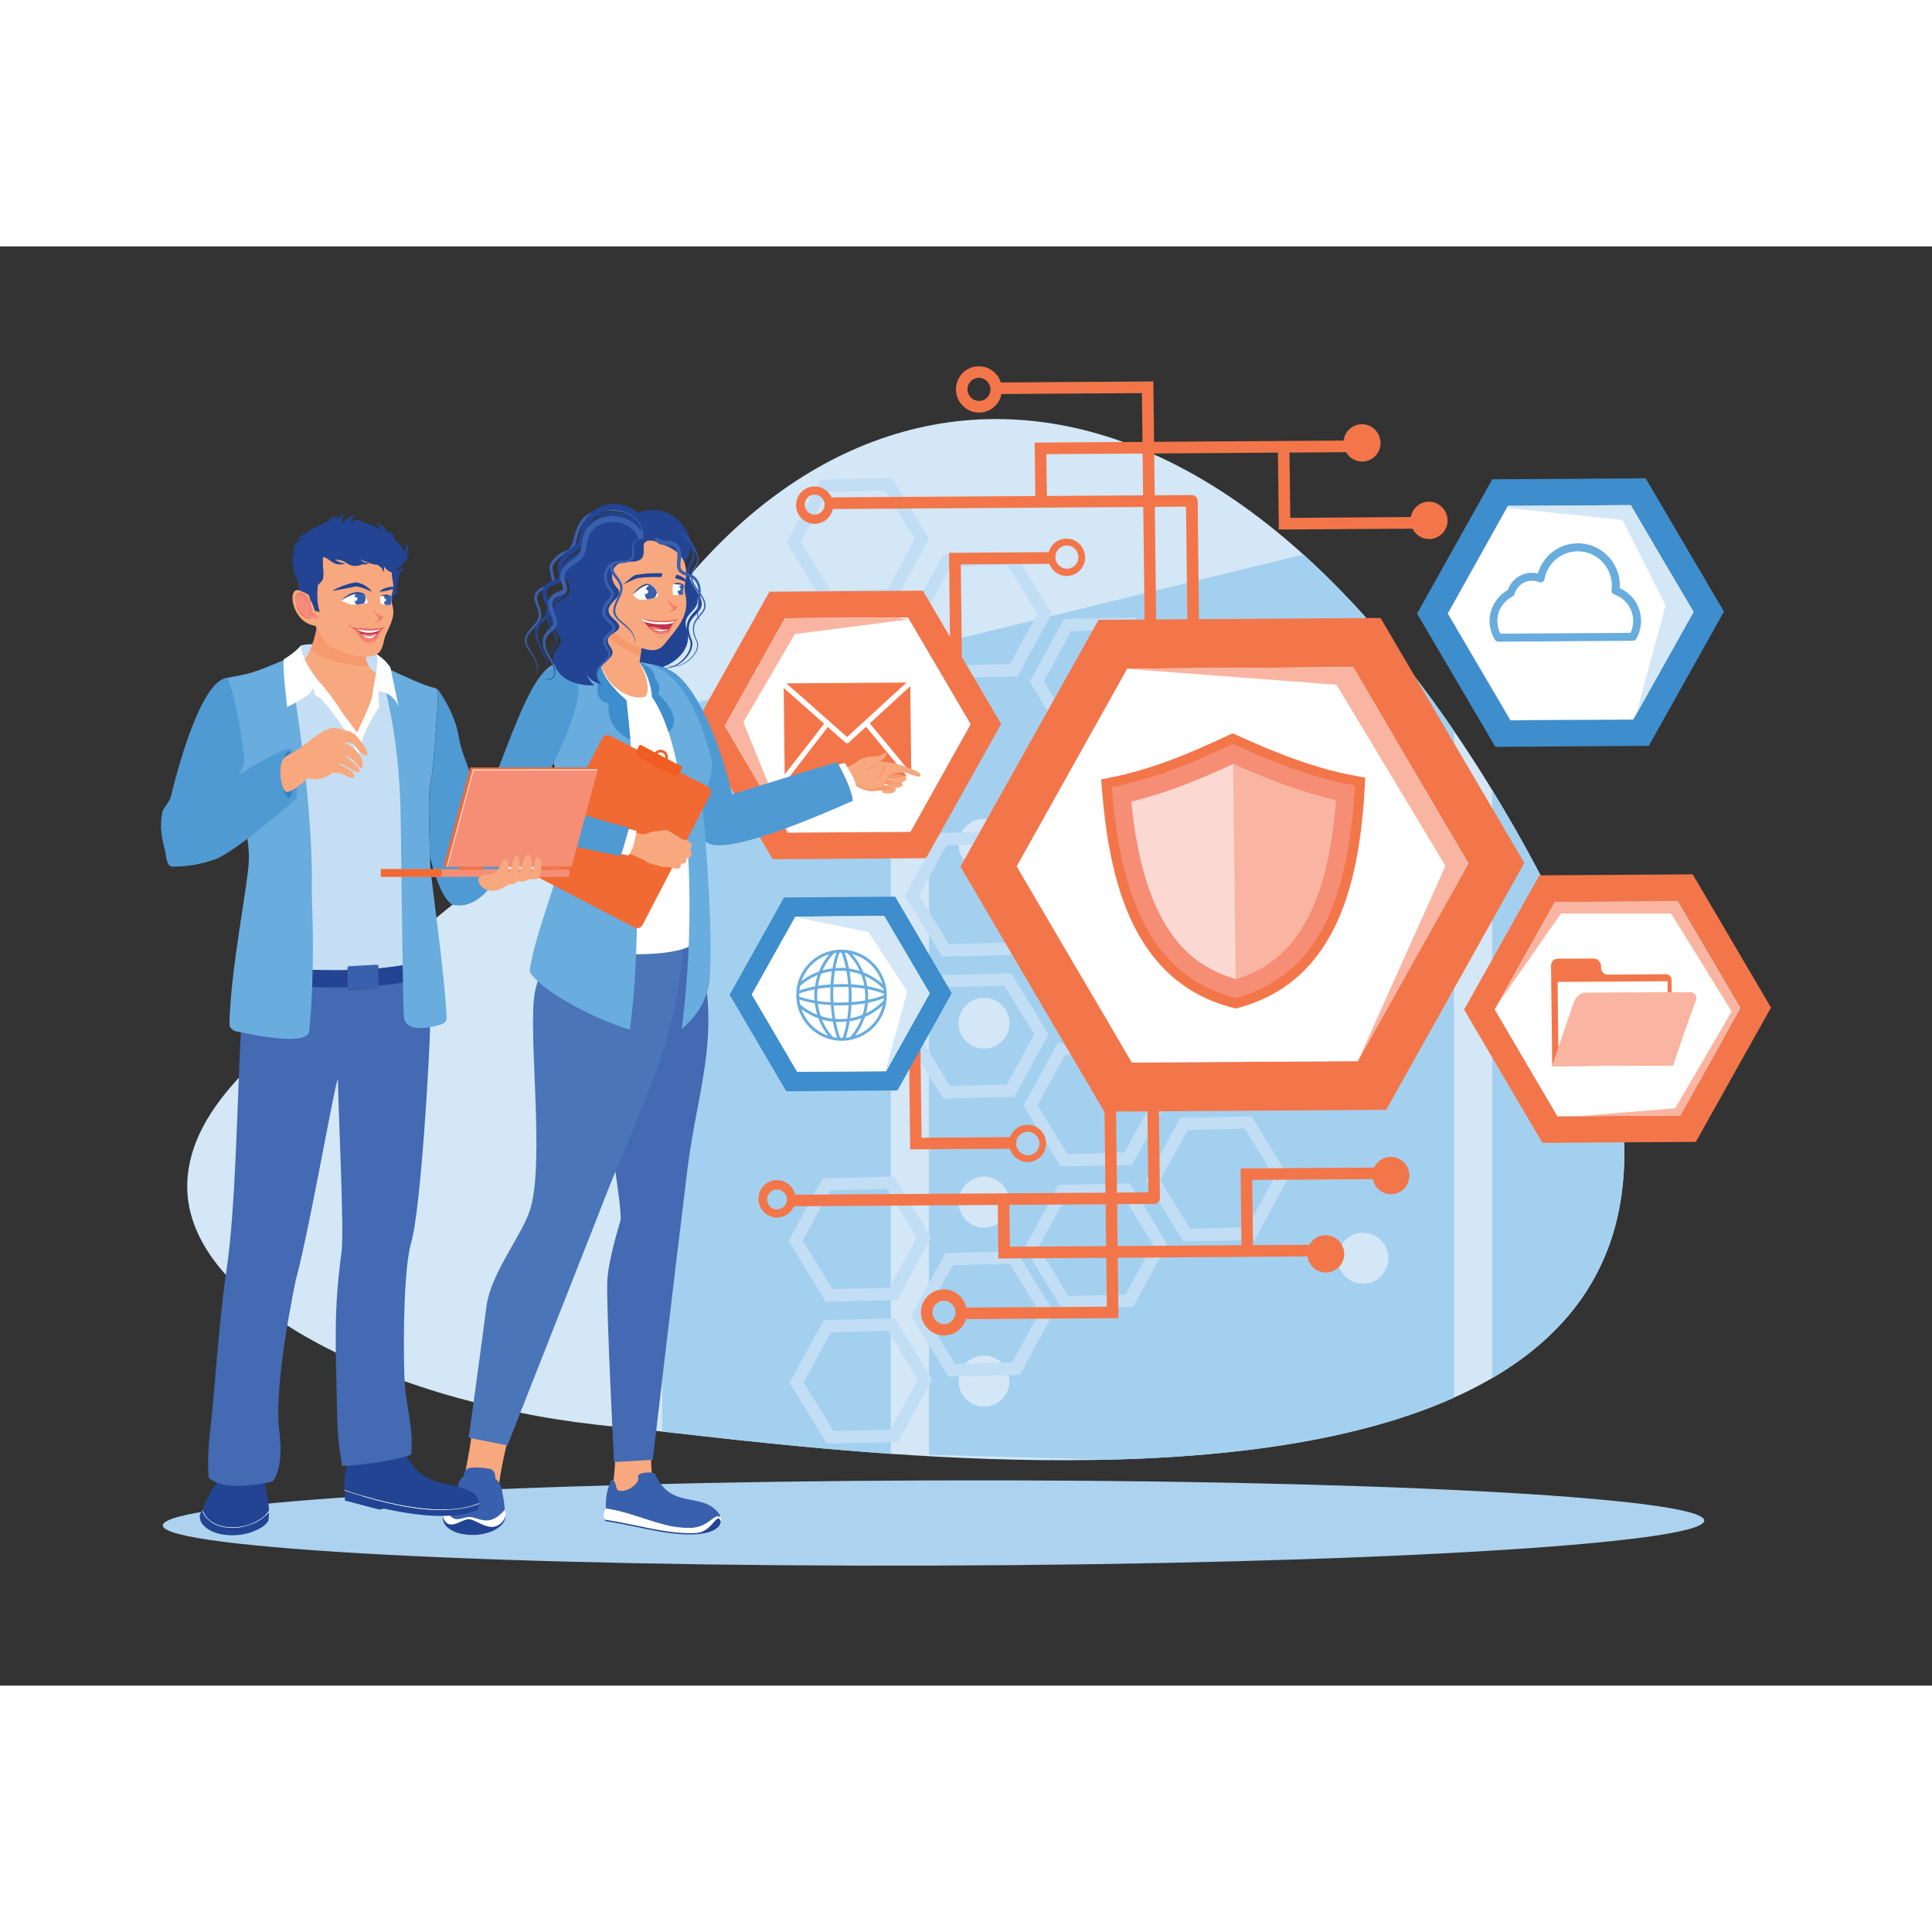 <svg xmlns="http://www.w3.org/2000/svg" width="2500" height="2500" enable-background="new 0 0 2500 2500" viewBox="267.657 545.442 1904.992 1419.082" id="male-it-specialist-using-laptop-and-discussing-work-with-female-server-technician-in-data-center">
  <rect x="267.657" y="545.442" width="1904.992" height="1419.082" fill="#333333" stroke="none"/>
  <path fill="#d3e7f6" fill-rule="evenodd" d="M1761.9,1120.3c-320.5-560.7-725.1-485.1-910.9-99.1c-70.9,200.4-394,291.8-398.7,448.1  c-3.6,121.9,209.1,220.7,424.1,240.1C1088.8,1728.5,2217.5,1917.2,1761.9,1120.3z" clip-rule="evenodd"></path>
  <path fill="#a4d0ef" fill-rule="evenodd" d="M1761.9,1120.3c-7.6-13.3-15.3-26.3-23-38.9v579.9C1881.1,1578.6,1932.4,1418.4,1761.9,1120.3L1761.9,1120.3z   M1701.4,1023.2c-48.4-70.9-98.3-128.5-148.6-173.9l-369.1,90V1737l177.5,4.8c123.3-3,246.2-19,340.2-61.2V1023.2L1701.4,1023.2z   M1146.1,948.4l-225.5,55V1714c54.8,6.2,134.1,15.6,224,21.9l1.5,0V948.4z" clip-rule="evenodd"></path>
  <path fill="#acd2ef" fill-rule="evenodd" d="M1188,1762.2c419.7-1.3,760,16.4,760.1,39.6c0.1,23.2-340.1,43.1-759.8,44.4c-419.7,1.3-760-16.4-760.1-39.6  C428.1,1783.4,768.3,1763.5,1188,1762.2z" clip-rule="evenodd"></path>
  <path fill="#d3e7f6" fill-rule="evenodd" d="M1611.6,988.8c13.8,0,25.1,11.2,25.1,25.1c0,13.8-11.2,25.1-25.1,25.1c-13.8,0-25.1-11.2-25.1-25.1  C1586.6,1000,1597.8,988.8,1611.6,988.8L1611.6,988.8z M1237.9,1109.9c13.8,0,25.1,11.2,25.1,25.1c0,13.8-11.2,25.1-25.1,25.1  c-13.8,0-25.1-11.2-25.1-25.1C1212.9,1121.1,1224.1,1109.9,1237.9,1109.9L1237.9,1109.9z M1237.9,1639.1c13.8,0,25.1,11.2,25.1,25.1  c0,13.8-11.2,25.1-25.1,25.1c-13.8,0-25.1-11.2-25.1-25.1C1212.9,1650.3,1224.1,1639.1,1237.9,1639.1L1237.9,1639.1z M1237.9,1462.7  c13.8,0,25.1,11.2,25.1,25.1c0,13.8-11.2,25.1-25.1,25.1c-13.8,0-25.1-11.2-25.1-25.1C1212.9,1473.9,1224.1,1462.7,1237.9,1462.7  L1237.9,1462.7z M1237.9,1286.3c13.8,0,25.1,11.2,25.1,25.1c0,13.8-11.2,25.1-25.1,25.1c-13.8,0-25.1-11.2-25.1-25.1  C1212.9,1297.5,1224.1,1286.3,1237.9,1286.3L1237.9,1286.3z M1576.1,1231l-296.5,38.6v-119l298.5-52.2L1576.1,1231L1576.1,1231z   M1611.6,1518c13.8,0,25.1,11.2,25.1,25.1c0,13.8-11.2,25.1-25.1,25.1c-13.8,0-25.1-11.2-25.1-25.1  C1586.6,1529.2,1597.8,1518,1611.6,1518L1611.6,1518z M1611.6,1341.6c13.8,0,25.1,11.2,25.1,25.1c0,13.8-11.2,25.1-25.1,25.1  c-13.8,0-25.1-11.2-25.1-25.1C1586.6,1352.8,1597.8,1341.6,1611.6,1341.6L1611.6,1341.6z M1611.6,1165.2c13.8,0,25.1,11.2,25.1,25.1  c0,13.8-11.2,25.1-25.1,25.1c-13.8,0-25.1-11.2-25.1-25.1C1586.6,1176.4,1597.8,1165.2,1611.6,1165.2z" clip-rule="evenodd"></path>
  <path fill="#c1def4" fill-rule="evenodd" d="M1076.8,775.5l35.2-0.8l35.2-0.8l18.3,30l18.3,30l-16.8,30.9l-16.8,30.9l-35.2,0.8l-35.2,0.8l-18.3-30l-18.3-30  l16.8-30.9L1076.8,775.5L1076.8,775.5z M1079.8,1604.1l35.2-0.8l35.2-0.8l18.3,30l18.3,30l-16.8,30.9l-16.8,30.9l-35.2,0.8  l-35.2,0.8l-18.3-30l-18.3-30l16.8-30.9L1079.8,1604.1L1079.8,1604.1z M1087.1,1616.1l-13.5,24.7l-13.5,24.7l14.7,24l14.7,24  l28.1-0.7l28.1-0.7l13.5-24.7l13.5-24.7l-14.7-24l-14.7-24l-28.1,0.7L1087.1,1616.1L1087.1,1616.1z M1199.8,1538l-16.8,30.9  l-16.8,30.9l18.3,30l18.3,30l35.2-0.8l35.2-0.8l16.8-30.9l16.8-30.9l-18.3-30l-18.3-30l-35.2,0.8L1199.8,1538L1199.8,1538z   M1207.1,1550l-13.5,24.7l-13.5,24.7l14.7,24l14.7,24l28.1-0.7l28.1-0.7l13.5-24.7l13.5-24.7l-14.7-24l-14.7-24l-28.1,0.7  L1207.1,1550L1207.1,1550z M1078.8,1464.2l35.2-0.8l35.2-0.8l18.3,30l18.3,30l-16.8,30.9l-16.8,30.9l-35.2,0.8l-35.1,0.8l-18.3-30  l-18.3-30l16.8-30.9L1078.8,1464.2L1078.8,1464.2z M1086.1,1476.2l28.1-0.7l28.1-0.7l14.7,24l14.7,24l-13.5,24.7l-13.5,24.7  l-28.1,0.7l-28.1,0.7l-14.7-24l-14.7-24l13.5-24.7L1086.1,1476.2L1086.1,1476.2z M1311.5,1470.9l35.2-0.8l35.2-0.8l18.3,30l18.3,30  l-16.8,30.9l-16.8,30.9l-35.2,0.8l-35.2,0.8l-18.3-30l-18.3-30l16.8-30.9L1311.5,1470.9L1311.5,1470.9z M1318.8,1482.9l28.1-0.7  l28.1-0.7l14.7,24l14.7,24l-13.5,24.7l-13.5,24.7l-28.2,0.7l-28.1,0.7l-14.7-24l-14.7-24l13.5-24.7L1318.8,1482.9L1318.8,1482.9z   M1431.4,1404.8l-16.8,30.9l-16.8,30.9l18.3,30l18.3,30l35.2-0.8l35.2-0.8l16.8-30.9l16.8-30.9l-18.3-30l-18.3-30l-35.2,0.8  L1431.4,1404.8L1431.4,1404.8z M1438.7,1416.7l-13.5,24.7l-13.5,24.7l14.7,24l14.7,24l28.1-0.7l28.2-0.7l13.5-24.7l13.5-24.7  l-14.7-24l-14.7-24l-28.1,0.7L1438.7,1416.7L1438.7,1416.7z M1310.5,1331l35.2-0.9l35.2-0.8l18.3,30l18.3,30l-16.8,30.9l-16.8,30.9  l-35.2,0.8l-35.2,0.8l-18.3-30l-18.3-30l16.8-30.9L1310.5,1331L1310.5,1331z M1317.7,1342.9l28.1-0.7l28.1-0.7l14.7,24l14.7,24  l-13.5,24.7l-13.5,24.7l-28.1,0.7l-28.1,0.7l-14.7-24l-14.7-24l13.5-24.7L1317.7,1342.9L1317.7,1342.9z M1194.6,1263.9l-16.8,30.9  l-16.8,30.9l18.3,30l18.3,30l35.1-0.8l35.2-0.8l16.8-30.9l16.8-30.9l-18.3-30l-18.3-30l-35.2,0.8L1194.6,1263.9L1194.6,1263.9z   M1201.9,1275.8l-13.5,24.7l-13.5,24.7l14.7,24l14.7,24l28.1-0.7l28.1-0.7l13.5-24.7l13.5-24.7l-14.7-24l-14.7-24l-28.1,0.7  L1201.9,1275.8L1201.9,1275.8z M1314.6,1197.7l35.2-0.9l35.2-0.8l18.3,30l18.3,30l-16.8,30.9l-16.8,30.9l-35.2,0.8l-35.2,0.8  l-18.3-30l-18.3-30l16.8-30.9L1314.6,1197.7L1314.6,1197.7z M1321.8,1209.7l28.1-0.7l28.1-0.7l14.7,24l14.7,24l-13.5,24.7  l-13.5,24.7l-28.1,0.7l-28.1,0.7l-14.7-24l-14.7-24l13.5-24.7L1321.8,1209.7L1321.8,1209.7z M1193.6,1123.9l-16.8,30.9l-16.8,30.9  l18.3,30l18.3,30l35.2-0.8l35.2-0.9l16.8-30.9l16.8-30.9l-18.3-30l-18.3-30l-35.2,0.8L1193.6,1123.9L1193.6,1123.9z M1200.9,1135.9  l-13.5,24.7l-13.5,24.7l14.7,24l14.7,24l28.1-0.7l28.1-0.7l13.5-24.7l13.5-24.7l-14.7-24l-14.7-24l-28.1,0.7L1200.9,1135.9  L1200.9,1135.9z M1317.6,1052.7l35.2-0.8l35.2-0.8l18.3,30l18.3,30l-16.8,30.9l-16.8,30.9l-35.2,0.8l-35.1,0.8l-18.3-30l-18.3-30  l16.8-30.9L1317.6,1052.7L1317.6,1052.7z M1324.9,1064.7l28.1-0.7l28.1-0.7l14.7,24l14.7,24l-13.5,24.7l-13.5,24.7l-28.1,0.7  l-28.1,0.7l-14.7-24l-14.7-24l13.5-24.7L1324.9,1064.7L1324.9,1064.7z M1437.5,986.6l-16.8,30.9l-16.8,30.9l18.3,30l18.3,30  l35.2-0.8l35.2-0.8l16.8-30.9l16.8-30.9l-18.3-30l-18.3-30l-35.2,0.8L1437.5,986.6L1437.5,986.6z M1444.8,998.6l-13.5,24.7  l-13.5,24.7l14.7,24l14.7,24l28.1-0.7l28.1-0.7l13.5-24.7l13.5-24.7l-14.7-24l-14.7-24l-28.2,0.7L1444.8,998.6L1444.8,998.6z   M1316.6,912.8l35.2-0.8l35.2-0.8l18.3,30l18.3,30l-16.8,30.9l-16.8,30.9l-35.2,0.9l-35.2,0.8l-18.3-30l-18.3-30l16.8-30.9  L1316.6,912.8L1316.6,912.8z M1323.9,924.8l28.1-0.7l28.1-0.7l14.7,24l14.7,24l-13.5,24.7l-13.5,24.7l-28.1,0.7l-28.1,0.7l-14.7-24  l-14.7-24l13.5-24.7L1323.9,924.8L1323.9,924.8z M1077.8,915.4l35.2-0.8l35.2-0.8l18.3,30l18.3,30l-16.8,30.9l-16.8,30.9l-35.2,0.8  l-35.2,0.8l-18.3-30l-18.3-30l16.8-30.9L1077.8,915.4L1077.8,915.4z M1085.1,927.3l-13.5,24.7l-13.5,24.7l14.7,24l14.7,24l28.1-0.7  l28.1-0.7l13.5-24.7l13.5-24.7l-14.7-24l-14.7-24l-28.1,0.7L1085.1,927.3L1085.1,927.3z M1197.7,849.3l-16.8,30.9L1164,911l18.3,30  l18.3,30l35.2-0.8l35.2-0.8l16.8-30.9l16.8-30.9l-18.3-30l-18.3-30l-35.2,0.8L1197.7,849.3L1197.7,849.3z M1205,861.2l-13.5,24.7  l-13.5,24.7l14.7,24l14.7,24l28.1-0.7l28.1-0.7l13.5-24.7l13.5-24.7l-14.7-24l-14.7-24l-28.1,0.7L1205,861.2L1205,861.2z   M1084.1,787.4l-13.5,24.7l-13.5,24.7l14.7,24l14.7,24l28.1-0.7l28.2-0.7l13.5-24.7l13.5-24.7l-14.7-24l-14.7-24l-28.1,0.7  L1084.1,787.4z" clip-rule="evenodd"></path>
  <g>
    <g>
      <path fill="#f3764a" fill-rule="evenodd" d="M1163.8,1323l1.3,112.8l98.3-0.6c2.3,7.6,9.4,13.2,17.7,13.1c10.1-0.1,18.1-8.3,18-18.5    c-0.1-10.2-8.4-18.3-18.5-18.3c-7.9,0.1-14.5,5.1-17,12.2l-87.3,0.6l-1.2-101.4L1163.8,1323L1163.8,1323z M1281.4,1441.5    c-2.4,0-4.6-0.7-6.5-2c-3.1-2-5.1-5.5-5.2-9.5c-0.1-6.3,4.9-11.5,11.2-11.5c2.4,0,4.6,0.7,6.4,2c3.1,2,5.2,5.5,5.2,9.5    C1292.7,1436.3,1287.7,1441.5,1281.4,1441.5z" clip-rule="evenodd"></path>
      <path fill="#acd2ef" fill-rule="evenodd" d="M1281.2,1441.4c6.3,0,11.3-5.2,11.2-11.5c-0.1-6.3-5.2-11.4-11.5-11.3c-6.3,0-11.3,5.2-11.2,11.5    C1269.8,1436.3,1275,1441.4,1281.2,1441.4z" clip-rule="evenodd"></path>
    </g>
    <path fill="#f3764a" fill-rule="evenodd" d="M1204.7,960.4l-1.3-112.8l98.3-0.7c2.1-7.6,9.1-13.3,17.4-13.3c10.1-0.1,18.3,8.1,18.5,18.3   c0.1,10.1-7.9,18.4-18,18.5c-7.9,0.1-14.6-4.9-17.3-12l-87.3,0.6l1.2,101.4L1204.7,960.4L1204.7,960.4z M1319.5,840.4   c-6.3,0-11.3,5.2-11.2,11.5c0.1,6.3,5.2,11.4,11.5,11.3c6.3,0,11.3-5.2,11.2-11.5C1330.9,845.4,1325.8,840.3,1319.5,840.4z" clip-rule="evenodd"></path>
    <path fill="#efebf4" fill-rule="evenodd" d="M1527.4,965.3c19.2-8.8,42-0.2,50.8,19.3c8.8,19.4,0.4,42.3-18.9,51c-19.2,8.8-42,0.2-50.8-19.3   C1499.7,997,1508.2,974.1,1527.4,965.3L1527.4,965.3z M1447,985.1c9.9-4.5,21.6-0.1,26.2,9.9c4.5,10,0.2,21.8-9.7,26.3   c-9.9,4.5-21.6,0.1-26.2-9.9C1432.7,1001.4,1437.1,989.6,1447,985.1z" clip-rule="evenodd"></path>
    <path fill="#f3764a" fill-rule="evenodd" d="M1350.9,913.6l139-0.9l139-0.9l70.9,120.8l70.9,120.8l-68.1,121.7l-68.1,121.7l-139,0.9l-139,0.9l-70.9-120.8   l-70.9-120.8l68.1-121.7L1350.9,913.6L1350.9,913.6z M1379.2,961.8l-54.5,97.5l-54.5,97.5l56.8,96.7l56.8,96.7l111.3-0.7l111.3-0.7   l54.5-97.5l54.5-97.5l-56.8-96.7l-56.8-96.7l-111.3,0.7L1379.2,961.8z" clip-rule="evenodd"></path>
    <polygon fill="#fff" fill-rule="evenodd" points="1379.2 961.8 1490.5 961.1 1601.9 960.3 1658.6 1057.1 1715.5 1153.8 1660.9 1251.3 1606.4 1348.8 1495.1 1349.5 1383.8 1350.2 1327 1253.5 1270.2 1156.7 1324.7 1059.3" clip-rule="evenodd"></polygon>
    <polygon fill="#f9b5a1" fill-rule="evenodd" points="1384.9 961.8 1490.5 961.1 1601.9 960.3 1658.6 1057.1 1715.5 1153.8 1660.9 1251.3 1607 1347.8 1692.9 1156.3 1585.5 977.6 1379.6 962.1" clip-rule="evenodd"></polygon>
    <path fill="#3e8dcc" fill-rule="evenodd" d="M1739.1,775.1l75.6-0.5l75.6-0.5l38.6,65.7l38.6,65.7l-37,66.2l-37.1,66.2l-75.6,0.5l-75.7,0.5l-38.6-65.7   l-38.6-65.7l37-66.2L1739.1,775.1L1739.1,775.1z M1754.5,801.3l-29.7,53l-29.7,53l30.9,52.6l30.9,52.6l60.6-0.4l60.6-0.4l29.7-53   l29.7-53l-30.9-52.6l-30.9-52.6l-60.6,0.4L1754.5,801.3z" clip-rule="evenodd"></path>
    <polygon fill="#fff" fill-rule="evenodd" stroke="#d3e7f6" stroke-miterlimit="22.926" stroke-width=".216" points="1754.5 801.3 1815.1 801 1875.6 800.6 1906.5 853.2 1937.5 905.8 1907.8 958.9 1878.1 1011.9 1817.6 1012.3 1757 1012.7 1726.1 960.1 1695.2 907.4 1724.8 854.4" clip-rule="evenodd"></polygon>
    <polygon fill="#d3e7f6" fill-rule="evenodd" points="1754.5 801.3 1815.1 801 1875.6 800.6 1906.5 853.2 1937.5 905.8 1907.8 958.9 1880.9 1006.9 1910 899.3 1867.4 815.1 1753.4 803.3" clip-rule="evenodd"></polygon>
    <path fill="#f3764a" fill-rule="evenodd" d="M1026.4,885.9l75.6-0.5l75.6-0.5l38.6,65.7l38.6,65.7l-37,66.2l-37.1,66.2l-75.6,0.5l-75.6,0.5l-38.6-65.7   l-38.6-65.7l37-66.2L1026.4,885.9L1026.4,885.9z M1041.7,912.1l-29.7,53l-29.7,53l30.9,52.6l30.9,52.6l60.6-0.4l60.6-0.4l29.7-53   l29.7-53l-30.9-52.6l-30.9-52.6l-60.6,0.4L1041.7,912.1z" clip-rule="evenodd"></path>
    <polygon fill="#fff" fill-rule="evenodd" points="1041.7 912.1 1102.3 911.7 1162.9 911.4 1193.8 964 1224.7 1016.6 1195 1069.7 1165.4 1122.7 1104.8 1123.1 1044.2 1123.5 1013.3 1070.9 982.4 1018.2 1012.1 965.2" clip-rule="evenodd"></polygon>
    <polygon fill="#f9b5a1" fill-rule="evenodd" points="1041.7 912.1 1102.3 911.7 1152.8 911.4 1162.5 913.4 1051.4 927.7 1000.6 1014.7 1045 1123.5 1044.2 1123.5 1013.3 1070.9 982.4 1018.2 1012.1 965.2" clip-rule="evenodd"></polygon>
    <path fill="#f3764a" fill-rule="evenodd" d="M1785.5,1165.6l75.6-0.5l75.6-0.5l38.6,65.7l38.6,65.7l-37.1,66.2l-37,66.2l-75.6,0.5l-75.7,0.5l-38.6-65.7   l-38.6-65.7l37-66.2L1785.5,1165.6L1785.5,1165.6z M1800.9,1191.9l-29.7,53l-29.7,53l30.9,52.6l30.9,52.6l60.6-0.4l60.6-0.4   l29.7-53l29.7-53l-30.9-52.6l-30.9-52.6l-60.6,0.4L1800.9,1191.9z" clip-rule="evenodd"></path>
    <polygon fill="#fff" fill-rule="evenodd" points="1800.9 1191.9 1861.5 1191.5 1922 1191.1 1952.9 1243.7 1983.8 1296.3 1954.2 1349.4 1924.5 1402.4 1863.9 1402.8 1803.4 1403.2 1772.5 1350.6 1741.6 1297.9 1771.2 1244.9" clip-rule="evenodd"></polygon>
    <polygon fill="#f9b5a1" fill-rule="evenodd" points="1800.9 1191.9 1861.5 1191.5 1922 1191.1 1952.9 1243.7 1983.8 1296.3 1954.2 1349.4 1924.5 1402.4 1863.9 1402.8 1823.9 1403.1 1919.4 1395.3 1975.1 1299.8 1915.5 1203.3 1806.8 1203.2 1744.7 1292.3 1771.2 1244.9" clip-rule="evenodd"></polygon>
    <path fill="#3e8dcc" fill-rule="evenodd" d="M1040.7,1187.4l54.8-0.4l54.8-0.4l27.9,47.6l27.9,47.6l-26.8,48l-26.8,47.9l-54.8,0.4l-54.8,0.4l-27.9-47.6   l-27.9-47.6l26.8-47.9L1040.7,1187.4L1040.7,1187.4z M1051.9,1206.3l-21.5,38.4l-21.5,38.4l22.4,38.1l22.4,38.1l43.8-0.3l43.8-0.3   l21.5-38.4l21.5-38.4l-22.4-38.1l-22.4-38.1l-43.8,0.3L1051.9,1206.3z" clip-rule="evenodd"></path>
    <polygon fill="#fff" fill-rule="evenodd" points="1051.9 1206.3 1095.7 1206 1139.5 1205.8 1161.9 1243.9 1184.3 1282 1162.8 1320.4 1141.3 1358.8 1097.5 1359.1 1053.6 1359.3 1031.3 1321.2 1008.9 1283.1 1030.4 1244.7" clip-rule="evenodd"></polygon>
    <polygon fill="#d3e7f6" fill-rule="evenodd" points="1055.4 1206.3 1095.7 1206 1139.5 1205.8 1161.9 1243.9 1184.3 1282 1162.8 1320.4 1141.3 1358.8 1140.6 1358.8 1162.2 1280.2 1123.9 1221.5 1052.2 1206.9" clip-rule="evenodd"></polygon>
    <g>
      <path fill="#f3764a" fill-rule="evenodd" d="M1613.4,1077.9c-5.1,90.8-25.6,191.6-124.6,218.3l-2.5,0.7l-2.5-0.6c-99.6-25.4-122.5-125.9-129.7-216.6    l-0.7-8.7l8.5-1.7c41.3-8.1,79.1-24,117.1-41.9l4.1-1.9l4.1,1.9c38.4,17.4,76.5,32.8,118,40.3l8.6,1.6L1613.4,1077.9z" clip-rule="evenodd"></path>
      <path fill="#f58e75" fill-rule="evenodd" d="M1603.6,1077c-41-7.5-77.7-21.7-120.3-41c-42.2,19.9-78.5,34.6-119.4,42.6c9.8,124,47.1,188.6,122.3,207.8    C1560.9,1266.2,1596.7,1201.1,1603.6,1077z" clip-rule="evenodd"></path>
      <path fill="#fbd9d2" fill-rule="evenodd" d="M1584.7,1091.5c-35.2-8-68.1-21-101.2-35.7c-32.7,15.2-65.4,28.6-100.4,37.1c5.6,55.1,19.7,123.2,65.1,156.7    c11.5,8.4,24.2,14.3,37.8,18.2c13.4-4.1,26.1-10.1,37.3-18.7C1567.9,1214.9,1580.4,1146.7,1584.7,1091.5z" clip-rule="evenodd"></path>
      <path fill="#f9b5a1" fill-rule="evenodd" d="M1584.7,1091.5c-35.2-8-68.1-21-101.2-35.7l2.5,212c13.4-4.1,26.1-10.1,37.3-18.7    C1567.9,1214.9,1580.4,1146.7,1584.7,1091.5z" clip-rule="evenodd"></path>
    </g>
    <path fill="#f3764a" fill-rule="evenodd" d="m1043.1 976.3 118.4-.8-58.6 53.7L1043.1 976.3 1043.1 976.3zM1165.2 979.1l-39.9 36.6 40.9 49.4L1165.2 979.1 1165.2 979.1zM1162 1068l-40.4-48.9-17 15.5c-.9.9-2.4.9-3.4.1l-17.3-15.4-38.1 49.5L1162 1068 1162 1068zM1041.4 1066.1l38.9-50-39.9-35.3L1041.4 1066.1zM1916 1279.8c-.1.4.1.8.5 1.1 0 0 6.1 0 18.4 0 1.7.3 3.2 1.3 4.2 2.7 1 1.4 1.4 3.2 1 4.9.5-3.2-7.2 18.3-23 64.5-39.6.1-79.3.3-118.9.8l-1.2-99.2c-.1-3.7 2.8-6.7 6.5-6.8l36.4-.2c3.6.7 6.3 3.8 6.5 7.5-.4 1.9 0 3.8 1.1 5.4 1.1 1.6 2.8 2.7 4.7 3 38.4-.3 57.6-.4 57.6-.4 2.9-.3 5.5 1.8 6 4.7C1916 1275.8 1916 1279.8 1916 1279.8z" clip-rule="evenodd"></path>
    <polygon fill="#fff" fill-rule="evenodd" points="1803.5 1270.7 1911.9 1270 1912.6 1333.5 1804.2 1334.2" clip-rule="evenodd"></polygon>
    <path fill="#f9b5a1" fill-rule="evenodd" d="M1916.3,1280.7c0.1,0.1,0.1,0.1,0.2,0.2c0,0,6.1,0,18.4,0c1.7,0.3,3.2,1.3,4.2,2.7c1,1.4,1.4,3.2,1,4.9   c0.5-3.2-7.2,18.3-23,64.5c-39.6,0.1-79.3,0.3-118.9,0.8l0-1l21-61.3c1.4-4.8,5-8.7,9.8-10.2L1916.3,1280.7z" clip-rule="evenodd"></path>
    <path fill="#69acde" fill-rule="evenodd" d="M1096.9 1238.9c12.3-.1 23.5 4.9 31.7 12.9 8.2 8.1 13.3 19.3 13.4 31.7.1 12.4-4.7 23.7-12.7 31.8-8 8.2-19.1 13.3-31.4 13.4-24.7.2-44.8-19.7-45.1-44.6-.1-12.1 4.3-23.2 12.7-31.8C1073.5 1244.1 1084.5 1239 1096.9 1238.9L1096.9 1238.9zM1139.1 1282.3c-4.6-1.8-9.9-3.3-15.9-4.5.2 1.6.3 3.3.4 4.9.1 1.9.1 3.7 0 5.6 5.8-1.2 11-2.7 15.5-4.6l.1.2v-.3c0-.5 0-.9 0-1.4L1139.1 1282.3 1139.1 1282.3zM1120.3 1277.4 1120.3 1277.4c-4.2-.7-8.7-1.2-13.2-1.5.1 2.3.2 4.7.3 7 0 2.6 0 5.1-.1 7.7 4.5-.3 9-.9 13.1-1.6l.3-.1c.1-2 .1-4 .1-6C1120.7 1281 1120.5 1279.2 1120.3 1277.4L1120.3 1277.4zM1104.2 1275.7c-2.2-.1-4.4-.1-6.7-.1-2.8 0-5.5.1-8.2.2-.1 2.4-.1 4.8-.1 7.3 0 2.6.1 5.2.2 7.8 2.7.1 5.5.2 8.3.1 2.3 0 4.5-.1 6.7-.2.1-2.6.1-5.2.1-7.8C1104.5 1280.5 1104.4 1278.1 1104.2 1275.7L1104.2 1275.7zM1086.5 1276c-4.1.3-8.1.8-11.9 1.4-.3 0-.5.1-.8.1-.2 1.9-.3 3.8-.4 5.7 0 2.1 0 4.1.2 6.2.3.1.7.1 1.1.2 3.8.6 7.8 1 11.9 1.2-.1-2.5-.2-5.1-.2-7.7C1086.4 1280.7 1086.4 1278.3 1086.5 1276L1086.5 1276zM1070.9 1278c-5.6 1.1-10.8 2.5-15.3 4.2 0 .7 0 1.3 0 2 0 .3 0 .6 0 .9 4.5 1.6 9.6 2.9 15.2 3.9-.1-1.9-.2-3.8-.2-5.8C1070.7 1281.4 1070.8 1279.7 1070.9 1278L1070.9 1278zM1055.9 1279.1c4.6-1.6 9.9-3 15.4-4 .5-3.8 1.4-7.5 2.6-11.1-6.4 2.5-12.2 6.1-17.3 10.7C1056.3 1276.1 1056 1277.6 1055.9 1279.1L1055.9 1279.1zM1074.2 1274.5c4-.6 8.2-1.1 12.4-1.4.3-4.5.7-8.8 1.3-12.9-3.6.5-7.2 1.3-10.6 2.4C1075.9 1266.5 1074.9 1270.5 1074.2 1274.5L1074.2 1274.5zM1089.5 1273c2.7-.1 5.3-.2 8-.2 2.2 0 4.3 0 6.5.1-.4-4.4-.9-8.7-1.7-12.8l0-.1c-1.7-.2-3.3-.3-5-.3-2.2 0-4.3 0-6.5.2l0 .2C1090.2 1264.3 1089.8 1268.6 1089.5 1273L1089.5 1273zM1106.9 1273c4.5.3 8.8.7 13 1.4-.7-3.8-1.7-7.5-3.1-11-3.7-1.4-7.5-2.3-11.5-3C1106 1264.4 1106.5 1268.7 1106.9 1273L1106.9 1273zM1122.8 1274.9c5.9 1.1 11.4 2.5 16.1 4.3-.1-.6-.2-1.3-.3-1.9l-.1.1c-5.2-5.4-11.4-9.6-18.2-12.6C1121.4 1268.1 1122.2 1271.4 1122.8 1274.9L1122.8 1274.9zM1095.5 1241.8c-1.7 4.4-3.1 9.6-4.1 15.2 2-.1 4-.2 6-.2 1.5 0 3 .1 4.4.3-1.2-5.7-2.7-10.9-4.5-15.4-.1 0-.3 0-.4 0C1096.4 1241.8 1096 1241.8 1095.5 1241.8L1095.5 1241.8zM1089.6 1293.7c.3 4.3.8 8.5 1.5 12.5.1.3.1.7.2 1 2.2.2 4.4.2 6.6.1 1.7-.1 3.5-.2 5.2-.4 0-.3.1-.6.1-.8.6-4 1-8.2 1.2-12.5-2.2.1-4.4.2-6.6.2C1095.1 1293.9 1092.3 1293.9 1089.6 1293.7L1089.6 1293.7zM1091.8 1310.1c1.1 5.8 2.6 11.1 4.4 15.7l-.1 0c.6 0 1.2 0 1.8 0 .3 0 .6 0 .9 0l-.2-.1c1.7-4.7 3-10.1 4-16-1.5.2-3.1.3-4.6.3C1095.9 1310.3 1093.9 1310.2 1091.8 1310.1L1091.8 1310.1zM1093.1 1325.7c-1.7-4.7-3.1-10.1-4.2-15.8-3.7-.4-7.3-1.1-10.8-2.1 2.6 6.4 6.3 12.2 11 17.3C1090.4 1325.3 1091.7 1325.5 1093.1 1325.7L1093.1 1325.7zM1088.4 1306.9l0-.3c-.7-4.2-1.2-8.6-1.5-13.1-4.3-.2-8.5-.7-12.5-1.3l-.3-.1c.5 4.1 1.5 8.2 2.8 12.1C1080.6 1305.6 1084.4 1306.5 1088.4 1306.9L1088.4 1306.9zM1088.5 1257.3c1-5.6 2.3-10.8 3.9-15.3-.7.1-1.4.2-2.1.3-4.8 4.9-8.7 10.6-11.5 16.9C1081.9 1258.4 1085.2 1257.7 1088.5 1257.3L1088.5 1257.3zM1139.1 1286.8c-4.6 1.8-9.9 3.3-15.7 4.5-.3 3.5-.9 7-1.8 10.3 6.4-3.1 12.2-7.3 17.1-12.4l.2.2C1138.9 1288.5 1139 1287.7 1139.1 1286.8L1139.1 1286.8zM1120.5 1291.8c-4.2.7-8.7 1.3-13.3 1.6-.2 4.5-.6 8.9-1.2 13.1 4.2-.7 8.3-1.9 12.2-3.5C1119.3 1299.4 1120.1 1295.7 1120.5 1291.8L1120.5 1291.8zM1071.1 1291.8c-5.5-1-10.7-2.2-15.2-3.8.2 1.6.4 3.3.8 4.9 5 4.4 10.7 7.8 16.8 10.2C1072.4 1299.5 1071.6 1295.7 1071.1 1291.8L1071.1 1291.8zM1100.4 1241.9c1.8 4.6 3.3 9.9 4.4 15.6 3.6.5 7.1 1.3 10.6 2.4-3-6.6-7.2-12.7-12.4-17.7C1102.1 1242.1 1101.2 1242 1100.4 1241.9L1100.4 1241.9zM1105.5 1309.5c-1 5.9-2.3 11.4-3.9 16.2 1.5-.1 3-.4 4.4-.7 4.8-5.4 8.5-11.7 11-18.5C1113.3 1307.9 1109.5 1308.9 1105.5 1309.5L1105.5 1309.5zM1138 1293.8c-4.9 4.6-10.5 8.3-16.6 11-.3.1-.6.3-.9.4-.2.5-.3 1-.5 1.5-2.2 6.1-5.3 11.9-9.2 17 6.3-2.1 11.9-5.7 16.5-10.4C1132.5 1308.1 1136.2 1301.3 1138 1293.8L1138 1293.8zM1074.6 1306.6c-.1-.1-.3-.1-.4-.2-5.8-2.1-11.3-5.1-16.2-8.8 2.1 6.2 5.7 11.7 10.2 16.1 4.5 4.4 10 7.9 16 9.9-4-5-7.2-10.7-9.4-16.7C1074.7 1306.9 1074.7 1306.8 1074.6 1306.6L1074.6 1306.6zM1107.8 1243.2c4.3 4.8 7.7 10.2 10.3 16 .3.7.6 1.3.8 2 .7.3 1.3.5 2 .8 6.1 2.6 11.7 6.2 16.7 10.6-2-7.2-5.9-13.6-11-18.7C1121.4 1248.8 1115 1245 1107.8 1243.2L1107.8 1243.2zM1057.9 1269.8c4.8-3.7 10.1-6.7 15.7-8.8.5-.2 1-.4 1.5-.6.1-.3.2-.6.4-.9 2.4-5.8 5.7-11.2 9.8-16-6.9 2-13 5.8-17.9 10.8C1063.3 1258.6 1060 1263.9 1057.9 1269.8zM1741.4 932.9c-1.5-2.6-2.7-5.3-3.6-8.3-.9-3-1.3-6.1-1.4-9.3-.1-6.8 1.8-13.2 5.1-18.6 3.1-5.1 7.5-9.4 12.7-12.3 1.7-4.8 4.7-8.9 8.6-11.9 4.3-3.3 9.6-5.2 15.4-5.3 1.7 0 3.5.2 5.2.5l.7.1c2.3-7.9 6.9-14.8 13-20 7.1-6 16.2-9.6 26.1-9.6 11.4-.1 21.8 4.5 29.3 12 7.6 7.5 12.3 17.8 12.4 29.3 0 .9 0 1.9-.1 2.9 5.7 2.6 10.7 6.6 14.3 11.6 4.1 5.7 6.6 12.8 6.7 20.4 0 3.2-.4 6.3-1.2 9.3-.8 3.1-2 6-3.6 8.7-.7 1.2-2 1.9-3.3 1.9v0l-132.9.9C1743.3 935.1 1742 934.2 1741.4 932.9L1741.4 932.9zM1745.2 922.5c.5 1.7 1.1 3.3 1.9 4.8l128.3-.8c.7-1.5 1.3-3.1 1.7-4.8.6-2.3.9-4.7.9-7.3-.1-5.9-2-11.4-5.2-15.8-3.3-4.5-7.8-8-13.2-9.9-1.9-.5-3.1-2.3-2.9-4.3.1-.8.2-1.6.2-2.4 0-.8.1-1.6.1-2.4-.1-9.3-4-17.7-10.1-23.8-6.1-6.1-14.6-9.8-23.8-9.7-8.1.1-15.5 3-21.2 7.8-5.8 4.9-9.9 11.7-11.3 19.5 0 .3-.1.7-.3 1-.8 2-3.1 2.9-5.1 2.1-1.1-.5-2.3-.9-3.5-1.1-1.1-.2-2.3-.3-3.6-.3-4.1 0-7.8 1.4-10.7 3.7-3.1 2.3-5.3 5.7-6.4 9.5-.3 1-1 1.9-2 2.4-4.6 2.3-8.4 5.9-11 10.2-2.6 4.2-4 9.2-3.9 14.5C1744.2 917.8 1744.6 920.2 1745.2 922.5z" clip-rule="evenodd"></path>
    <path fill="#f3764a" fill-rule="evenodd" d="M1449.9,919.5c0,3.2-2.5,5.7-5.6,5.8c-3.1,0-5.7-2.5-5.8-5.7l-1.4-117.5l-348.3,2.3   c-1.7,8.3-8.9,14.5-17.7,14.6c-10.1,0.1-18.4-8.1-18.5-18.3c-0.1-10.2,8-18.5,18.1-18.6c7.5-0.1,13.9,4.4,16.9,10.8l355.2-2.3   c3.1,0,5.7,2.5,5.8,5.7L1449.9,919.5L1449.9,919.5z M1070.8,790.2c-5.4,0-9.7,4.5-9.7,9.9c0.1,5.4,4.5,9.8,9.9,9.8   c5.4,0,9.7-4.5,9.7-9.9C1080.6,794.5,1076.2,790.1,1070.8,790.2z" clip-rule="evenodd"></path>
    <path fill="#f3764a" fill-rule="evenodd" d="M1232.7,663.7c10.2-0.1,18.8,6.6,21.8,15.9l150.4-1l2.8,239.1l-11.4,0.1l-2.7-227.7l-138.5,0.9   c-2,10.4-11,18.2-21.9,18.3c-12.5,0.1-22.8-10.1-22.9-22.7C1210.1,674,1220.2,663.7,1232.7,663.7L1232.7,663.7z M1232.8,675   c-6.3,0-11.3,5.2-11.2,11.5c0.1,6.3,5.2,11.4,11.5,11.3c6.3,0,11.3-5.2,11.2-11.5C1244.2,680.1,1239.1,675,1232.8,675z" clip-rule="evenodd"></path>
    <polygon fill="#f3764a" fill-rule="evenodd" points="1288.5 793.1 1287.9 738.9 1603.5 736.8 1603.6 748.3 1299.4 750.3 1299.9 793.1" clip-rule="evenodd"></polygon>
    <polygon fill="#f3764a" fill-rule="evenodd" points="1539.1 745 1539.9 813.1 1680.6 812.1 1680.8 823.6 1528.6 824.6 1527.7 745.1" clip-rule="evenodd"></polygon>
    <path fill="#f3764a" fill-rule="evenodd" d="M1610.4 720.8c10.1-.1 18.3 8.1 18.5 18.3.1 10.2-8 18.4-18 18.5-10.1.1-18.3-8.1-18.5-18.3C1592.3 729.1 1600.3 720.9 1610.4 720.8zM1676.5 797.2c10.1-.1 18.3 8.1 18.5 18.3.1 10.2-8 18.4-18 18.5-10.1.1-18.3-8.1-18.5-18.3C1658.4 805.5 1666.4 797.2 1676.5 797.2zM1410 1360.6c0-3.2-2.6-5.7-5.8-5.7-3.1 0-5.7 2.6-5.6 5.8l1.4 117.5-348.3 2.3c-1.9-8.3-9.3-14.4-18.1-14.4-10.1.1-18.2 8.4-18.1 18.6.1 10.2 8.4 18.4 18.5 18.3 7.5-.1 13.8-4.6 16.6-11.1l355.2-2.3c3.1 0 5.7-2.6 5.6-5.8L1410 1360.6 1410 1360.6zM1033.9 1495c-5.4 0-9.8-4.3-9.9-9.8-.1-5.4 4.3-9.9 9.7-9.9 5.4 0 9.8 4.3 9.9 9.8C1043.7 1490.5 1039.3 1494.9 1033.9 1495z" clip-rule="evenodd"></path>
    <path fill="#f3764a" fill-rule="evenodd" d="M1198.7,1619.3c10.1-0.1,18.7-6.8,21.4-16.1l150.4-1l-2.8-239.1l-11.4,0.1l2.7,227.7l-138.5,0.9   c-2.3-10.3-11.5-18.1-22.4-18c-12.5,0.1-22.5,10.4-22.4,22.9C1176,1609.3,1186.2,1619.4,1198.7,1619.3L1198.7,1619.3z M1198.6,1608   c-6.3,0-11.4-5-11.5-11.4c-0.1-6.3,4.9-11.5,11.2-11.5c6.3,0,11.4,5,11.5,11.3C1209.9,1602.8,1204.9,1607.9,1198.6,1608z" clip-rule="evenodd"></path>
    <polygon fill="#f3764a" fill-rule="evenodd" points="1251.5 1489.1 1252.1 1543.4 1567.8 1541.3 1567.7 1529.8 1263.4 1531.8 1262.9 1489.1" clip-rule="evenodd"></polygon>
    <polygon fill="#f3764a" fill-rule="evenodd" points="1503.2 1534 1502.4 1465.9 1643.2 1465 1643 1453.6 1490.9 1454.6 1491.8 1534" clip-rule="evenodd"></polygon>
    <path fill="#f3764a" fill-rule="evenodd" d="M1575.1 1557.2c10.1-.1 18.1-8.3 18-18.5-.1-10.1-8.4-18.3-18.5-18.3-10.1.1-18.1 8.4-18 18.5C1556.8 1549.1 1565 1557.3 1575.1 1557.2zM1639.4 1480c10.1-.1 18.1-8.3 18-18.5-.1-10.2-8.4-18.3-18.5-18.3-10.1.1-18.1 8.3-18 18.5C1621.1 1471.9 1629.3 1480.1 1639.4 1480z" clip-rule="evenodd"></path>
  </g>
  <g>
    <path fill="#224493" fill-rule="evenodd" d="M898.3,807.6c0,0,28.3-11.1,45.4,17c17.1,28-13.5,27.3,5.5,54.4c19,27.1-11.3,24.2-4.5,43.5   c10.4,29.8-38.2,57.4-82.9,31.3C817,927.6,898.3,807.6,898.3,807.6z" clip-rule="evenodd"></path>
    <path fill="#f8a87e" fill-rule="evenodd" d="M910.4,1733.9c-5.7-7.3-17.8-7.9-36.2-1.9c0.2,17.7-1.3,35.1-4.4,40.6c27.3,7.4,41.4,5.2,42.5-6.6   C909.8,1756.6,909.1,1742.6,910.4,1733.9z" clip-rule="evenodd"></path>
    <path fill="#3960ac" fill-rule="evenodd" d="M897.1,1760.9c-0.5,5.1-11.5,13.6-19.6,11.3c-2-0.6-2.3-4.9-3.4-7.8c-0.5-1.4-2.8-3.6-3.8-2.2   c-4.2,8.3-5.9,18.2-5,28.7l1.2,0.2c24.9,3.7,51.4,16.3,73.1,17.7c2.6,0.2,5.1,0.3,7.5,0.3c16.1,0.2,22.2-10.2,27.5-11.3   c2-0.4,3.6,1.4,3.3-0.1c-0.1-0.5-0.1-1-0.4-1.4c-14.7-22.2-41.9-7-58.9-31.5c-1.8-2.6-4.7-6.7-4.7-8.5c-0.3-2.7-14.8-2.8-17,1.1   C896.5,1758.1,897.3,1759.7,897.1,1760.9z" clip-rule="evenodd"></path>
    <path fill="#fff" fill-rule="evenodd" d="M978.1,1797.6c0.8,2,0.8,6.1-0.9,8.8c-3,4.8-12.1,9.7-33,9.1c-25.4-0.8-46.7-7.9-79.5-13.1   c-3.3-3.2-1.5-10.1,0.7-12.5c25.3,3.5,52.2,17.4,74.3,18.9c2.6,0.2,5.1,0.3,7.5,0.3c16.1,0.2,22.2-10.2,27.5-11.3   C976.7,1797.3,978.2,1799,978.1,1797.6z" clip-rule="evenodd"></path>
    <path fill="#224493" fill-rule="evenodd" d="M978.4,1803C978.4,1803,978.4,1803.1,978.4,1803c-0.2,1.2-0.6,2.4-1.2,3.4c-3,4.8-12.1,9.7-33,9.1   c-25.4-0.8-46.7-7.9-79.5-13.1c-0.7-0.7-1.2-1.6-1.5-2.6c0.2,0.4,0.5,0.8,0.9,1.1c32.8,5.2,55,12.5,80.5,13.3   c3.8,0.1,7.1,0.1,10.2-0.2c11.8-0.8,17.2-13.5,21-14.3C976.9,1799.4,978,1801.5,978.4,1803z" clip-rule="evenodd"></path>
    <path fill="#f8a87e" fill-rule="evenodd" d="M758.9,1774.3c-19.8,5.8-39.3,5.5-35.1-10c3.2-11.3,6.1-27.2,9.4-49.9c14.4-6.9,25.2-2.6,35.5,6.8   C763.4,1741.5,759.7,1762.1,758.9,1774.3z" clip-rule="evenodd"></path>
    <path fill="#3960ac" fill-rule="evenodd" d="M762.5,1771.7c1.2,6.2,2.6,12.4,2.8,19.7c-7.2,13.9-15.8,15-33.4,14.2c-10.3-0.4-23.5-2.5-24.3-15.2   c2.9-8.3,8-18.3,11.9-22.6c0.3-4.4,1.9-7.1,5.2-9.7l0.7-3.2c0.7-2.9,2.9-4.8,5.9-5.1c6.5-0.7,12.9-0.2,19.3,1.1   c3,0.6,4.7,2.8,5.1,5.8l0.5,3.7C759.6,1763.5,761.4,1765.9,762.5,1771.7z" clip-rule="evenodd"></path>
    <path fill="#fff" fill-rule="evenodd" d="M765.2,1791.4c-15.2,17.5-25,7.5-33.8,6.9c-8.6-0.6-16,8.9-24-7.8c-1,1.3-3.1,3.9-3.3,7.7   c-0.6,21.4,48.1,23.9,60.1,5.2C766.3,1800,767.1,1795.2,765.2,1791.4z" clip-rule="evenodd"></path>
    <path fill="#224493" fill-rule="evenodd" d="M766.3,1796.1c0,2.6-0.8,5.2-2,7.3c-12,18.7-60.7,16.3-60.1-5.2c0-0.4,0.1-0.8,0.1-1.2   c1.1,6.3,4.9,8.8,8.6,8.7c2.1-0.1,4.4-0.8,6.7-1.8c3.9-1.6,7.7-3.7,11-3.4c3.2,0.2,7.7,3.1,12.7,5.2c3,1.3,6.2,2.3,9.2,2.4   C758.5,1808.2,764.9,1803.4,766.3,1796.1z" clip-rule="evenodd"></path>
    <path fill="#f6996c" fill-rule="evenodd" d="M1150.2 1082C1150.3 1081.9 1150.2 1081.9 1150.2 1082l.4-.3c1.1-1.6-1.4-2.4-2.5-2.8-1.3-.4-8.8-2.3-9.7-2.3-1.1 0-2.2.5-3.2.9-1.2.6-2.3 1.4-3.3 2.3-.2.2-.7.6-.7.9 0 .4.6.5.9.6.4.1-1.1.4-.7.3.6 0 6.1.3 7.4.5 2.7.5 5.6.5 8.3.5C1148.1 1082.8 1149.5 1082.6 1150.2 1082zM1158.8 1067.5c-2.6-1.2-4.7-1.7-8.1-2-2.7-.2-5.9-.9-8.6-.4l-3 1.2c-2.6.4-3.2 3.9-.3 4.4 1.2.2 2.4 0 3.6-.1 2-.2 3.9 0 5.8.2 2.4.2 4.9.6 7.3 1 1.2.2 2.5.6 3.8.3C1162 1071.3 1161 1068.4 1158.8 1067.5z" clip-rule="evenodd"></path>
    <path fill="#f6996c" fill-rule="evenodd" d="M1138.3,1070.5c2.7-0.4,6,0.5,8.7,0.9c2.7,0.4,5.9,0.8,8.5,2c2.2,1,2.8,3.3,0,4c-1.2,0.3-2.6-0.1-3.8-0.3   c-2.4-0.4-4.8-0.7-7.3-1c-2-0.2-3.9-0.4-5.8-0.2c-1.2,0.1-2.5,0.3-3.6,0.1c-2.8-0.5-2.3-4,0.3-4.4L1138.3,1070.5z" clip-rule="evenodd"></path>
    <path fill="#f8a87e" fill-rule="evenodd" d="M1136.9,1052.4c1.7-1.3,3.5-2.8,4.4-4.7c0.4-0.8,1-2.7-0.1-3c-0.9-0.3-2.7,1.2-3.5,1.7   c-2.5,1.5-5.3,1.8-8.1,2c-3.4,0.2-6.3,0.1-9.6,1.2c-4.8,1.6-8.5,4.4-12.3,7.7l-0.8,1c-0.1,0-0.2-0.1-0.4-0.1c-2.1,3,2.4,6.3,5,6.9   c4.1,0.9,8.5-1.5,11.7-3.6C1127.9,1058.6,1132.6,1055.8,1136.9,1052.4z" clip-rule="evenodd"></path>
    <path fill="#f8a87e" fill-rule="evenodd" d="M1175.3,1067.5c0.4-2.5-3-4.4-6.2-5.6c-5.5-2.1-10.6-4.2-16.3-5.9c-6.7-2-14-2.3-20.8-3   c-4.7-0.5-9.7,0.5-14.4,1c-9.6,1-21.4,8.5-21.4,8.5c-3.1,1.4-6.9,5.2-9.3,7.2c-1.4,1.1,0,2.6,0.7,4c0.7,1.3,1.6,2.1,2.8,3.2   c2,1.8,5,4.2,7.6,5.2c1.9,0.7,4-1.8,5.7-2.7c3.2-1.6,7-2.5,10.5-0.9c6.7,3.1,14.4,6.2,21.4,2c4.1-2.4,9.1-15,9.1-15s7-1.7,15.9-1   C1163.1,1064.8,1174.9,1070.1,1175.3,1067.5z" clip-rule="evenodd"></path>
    <path fill="#f8a87e" fill-rule="evenodd" d="M1160.9 1068.9c-1.2-1.5-2.3-1.5-3.2-1.9l0 0c1.7 1-1.2 1.9-1.8 2-2.2.2-4.3.8-6.5 1.2-1.2.2-3.5.3-3.5 1.8 0 1.5 1.8 1.7 2.8 1.8 2.9.4 6.3.6 9.2-.2C1159.7 1073 1162.5 1071 1160.9 1068.9zM1156.6 1074.2C1156.6 1074.2 1156.8 1074.2 1156.6 1074.2c-.8 1.2-8.4 1.4-9.9 1.3-3.8-.3-6.6 1.9-3.5 3.2 1.6.7 7.8 1.2 10.7.4C1155.3 1078.8 1159.9 1076.9 1156.6 1074.2zM1150.7 1082c.8-1.4-.4-2.1-.4-2.1 0 0-1.7.9-5.7 1.2-4.1.3-5.2-.2-6.4.9-1.9 1.7.8 2.7 3.1 2.8 2.1.1 3.5.4 5.5-.2C1148.6 1084 1150.1 1083.1 1150.7 1082z" clip-rule="evenodd"></path>
    <path fill="#f6996c" fill-rule="evenodd" d="M1141.6 1046.8c0 0-1 2-5.5 5.3-1.3 1-7.2 5.5-12 7.4-1.9.8-6.3 2.1-6.3 2.1s4.3.5 6.9-.6c2.6-1.1 9.2-6.2 11-7.6 1.8-1.3 4.3-3.6 5-4.7C1141.3 1047.7 1141.6 1046.8 1141.6 1046.8L1141.6 1046.8zM1108.8 1071.8c.7 1.2 2 4.8 3.9 6 1.9 1.2 8 4.6 13.2 4.6 5.1 0 10.6-.6 10.6-.6l2.3-4.5c0 0-3.4 3-12.5 3.3-3.3.1-8.9-1.5-12.1-3.6C1110.9 1074.8 1108.8 1071.8 1108.8 1071.8z" clip-rule="evenodd"></path>
    <path fill="#f6996c" fill-rule="evenodd" d="M1138.8,1058.9c0,0-1,2.9-3.3,7.6c-1.6,3.3-6.3,9.6-6.3,9.6s5.9-6.7,7.5-9.1c3.5-5.1,4.4-9.5,4.4-9.5   L1138.8,1058.9z" clip-rule="evenodd"></path>
    <path fill="#509ad4" fill-rule="evenodd" d="M937.4,1067.7c-4.6-14.4-11.9-37.2-15.5-50.7c-6.8-25.3-24.4-60.4-21.3-60.5c8.8-0.3,25.2,3.6,34.4,11.3   c31.8,26.4,51.6,105.8,51.6,105.8c1.1,5.5,2.1,9.5,3,12c60.3-18.8,94.8-29.4,103.7-31.6c9.4,17,14.5,29.7,15.3,38.1   c-91.8,40.7-140.9,53.1-147.3,37.2c-17.5-34.8-26.8-55.1-27.9-61C934.8,1068,936.1,1067.8,937.4,1067.7z" clip-rule="evenodd"></path>
    <path fill="#436ab2" fill-rule="evenodd" d="M950,1213.2c33.4,103.5,6.2,155.3-4.6,242.8c-14.9,121.5-34.1,285.9-34.1,285.9l-38.2,2.2   c0,0-8-157.7-6.6-179.6c1.4-21.9,13.1-58.8,13.1-58.8c1.3-15-12.8-93.9-19.1-140.9l63.3-153.5L950,1213.2z" clip-rule="evenodd"></path>
    <path fill="#4b75b9" fill-rule="evenodd" d="M836.8,1207.7c0,0-34.5,35.4-41.7,73c-7.2,37.6,9.6,163.1-4.1,212.4c-7.5,26.7-39.5,63.8-43.8,98.2   c-4.3,34.5-17.4,128.8-17.4,128.8l38.2,7.6l88.8-225.4c47.1-123.8,82.3-168.3,87.5-308.7L836.8,1207.7z" clip-rule="evenodd"></path>
    <path fill="#fff" fill-rule="evenodd" d="M861.2,949.3c0,0-39.9-2.5-55.6,14.7c-15.8,17.2,24,147.1,26.8,169c2.9,21.9-20,94.8-20,94.8   c11,16.6,132.5,24.2,143,1c0,0,2.6-62.1,1.5-114.2c-1.2-53.8,29.9-49.3-27.9-129.7c-10.5-14.5-9.1-26.4-28.2-28.9   C883.8,953.9,861.2,949.3,861.2,949.3z" clip-rule="evenodd"></path>
    <path fill="#f8a87e" fill-rule="evenodd" d="M869.6,893.8c0,0-1.5,2.3-1.8,4.3c-1.8,9.6-2,42.5-6.6,51.3c-7.2,10,15,45.3,42.4,40.3   c7.3-7.3-1.8-28.9-5.4-34.2c2.5-12.5,2.2-27.2,4.6-39.6c2.5-12.9,2.4-21,2.4-21L869.6,893.8z" clip-rule="evenodd"></path>
    <path fill="#d38989" fill-rule="evenodd" d="M1059.7,1076.1c-0.5-2-0.7-4-0.7-6.1c0,0.1,0,0.2,0,0.3C1059.1,1072.3,1059.3,1074.3,1059.7,1076.1z" clip-rule="evenodd"></path>
    <path fill="#fff" fill-rule="evenodd" d="M1094.7,1056.4c1.9-0.7,3.9-1.2,6-1.5c8.6,13,12.6,22.8,11.9,29.3c-2,0.6-3.7,1.1-5.1,1.5   C1105.5,1078.2,1101.2,1068.5,1094.7,1056.4z" clip-rule="evenodd"></path>
    <path fill="#69acde" fill-rule="evenodd" d="M809.4 1035.1c-14-31.8-17.5-54.4-6.7-68.5 9.4-12.3 30.1-18.2 58.4-17.2-4.4 11 3.7 25.6 24.2 43.7 10.6 94.2 15.9 233.4 3.4 324.7-37.3-11.2-89.2-39.5-98.8-57.4 5.1-40.9 35.8-105.2 34.9-138.9C824.3 1091.7 814.9 1059.2 809.4 1035.1zM959.6 1088.7c5.6 58.8 10.4 132.6 8.1 173.7 0 28.4-19 47.5-27.9 54.8 17.1-131.8 5.2-280-29.2-327.4-.6-11.3-5.5-25.4-12.4-34.4 31.7 3.3 55.3 35 70.9 95.1C970.9 1062.6 967.7 1075.4 959.6 1088.7z" clip-rule="evenodd"></path>
    <path fill="#f16a33" fill-rule="evenodd" d="M869.4,1027.9l96.2,50.2c2.9,1.5,4,5.1,2.5,8l-66.9,128.4c-1.5,2.9-5.1,4-8,2.5l-96.2-50.2   c-2.9-1.5-4-5.1-2.5-8l66.9-128.4C862.9,1027.5,866.5,1026.3,869.4,1027.9z" clip-rule="evenodd"></path>
    <path fill="#f05c22" fill-rule="evenodd" d="M940.2,1059.8c0.3-0.6,0.1-1.3-0.5-1.6l-40.1-21.1c-0.6-0.3-1.3-0.1-1.6,0.5l-2.2,4.2L938,1064L940.2,1059.8z   " clip-rule="evenodd"></path>
    <path fill="#f05c22" fill-rule="evenodd" d="M916.9,1053c-2.2-1.2-3.1-3.9-1.9-6.2c1.2-2.2,3.9-3.1,6.2-1.9c2.2,1.2,3.1,3.9,1.9,6.2   C921.9,1053.3,919.1,1054.2,916.9,1053L916.9,1053z M922.4,1042.6c-3.5-1.8-7.8-0.5-9.6,3c-1.8,3.5-0.5,7.8,3,9.6   c3.5,1.8,7.8,0.5,9.6-3C927.2,1048.8,925.8,1044.4,922.4,1042.6z" clip-rule="evenodd"></path>
    <path fill="#f05c22" fill-rule="evenodd" d="M940.1,1058.5c0.3,0.4,0.4,0.9,0.1,1.3l-2.2,4.2l-42.2-22.2c-1.5,2.9-0.4,6.5,2.5,8l31.7,16.7   c2.9,1.5,6.5,0.4,8-2.5l2.2-4.2C940.5,1059.4,940.4,1058.9,940.1,1058.5z" clip-rule="evenodd"></path>
    <path fill="#f8a87e" fill-rule="evenodd" d="M948.7,1141.9c-0.7-0.7-0.5-1.2-0.5-1.2c1.3-1.1,1.9-5.9,0.5-7.3c-1.4-1.4-9.5-3.6-10.1-4.2   c-0.7-0.6-1.8-1.9-2.9-2.2c-1.2-0.3-9-5.6-10.6-6c-1.6-0.5-7.7,1.1-11.1,1.2c-3.5,0-9.2,2.6-10.9,3.1c-1.2,0.4-23.4-5.6-29.1-7.1   c-6.2-1.6-11-3.2-11-3.2s-35.7-13.5-73.5-24.7l13.7-30.1l-35.3-12.1c-6.4,17.4-18.9,43.8-21,52.2c-4.2,16.5,53,27.2,103.8,35.9l0,0   c5.6,1,10.9,1.8,15.7,2.6c6.5,1.3,17.2,4.4,22.2,5.7c3,1.1,7.2,2.7,7.7,3.1c0.8,0.6,6.3,3,6.8,3.1c0.5,0.1,2.2,1.7,3,2.3   c0.8,0.6,12.2,3.5,14,4.1c1.8,0.5,6.2,0.3,6.2,0.3l7.7,1.6c5.7,1.2,5-5,5-5c2.7,0.5,4.2-0.2,5-1.6c0.7-1.4,0.6-3.3,0.7-3.6   c0.2-0.3,1-0.3,1-0.3c1.7,0.4,3.3-1.3,3.7-2.5C949.9,1145,949.4,1142.6,948.7,1141.9z" clip-rule="evenodd"></path>
    <path fill="#509ad4" fill-rule="evenodd" d="M802.8,966.5c15.3-15.7,31-2.9,34.6,11.5c5.3,20.9-28,85.4-28,85.4c-6.2,12.3-10.6,20.8-13.2,25.6   c41,15.2,71.6,25.1,91.8,29.6c-3.3,12.6-6.1,21.9-8.4,27.9c-89.8-17.3-134-32.1-132.8-44.5c2.1-11.9,5.8-24.7,11.1-38.6   C767.9,1037.5,787.6,982.1,802.8,966.5z" clip-rule="evenodd"></path>
    <path fill="#fff" fill-rule="evenodd" d="M887.7,1119.9c3.6,0.7,6.2,1.4,7.6,1.9c-1.8,11.8-4.4,19.9-7.9,24.2c-2.8-0.6-5.1-1.1-7.1-1.5   C882.4,1138.7,884.8,1130.5,887.7,1119.9z" clip-rule="evenodd"></path>
    <path fill="#3e8dcc" fill-rule="evenodd" d="M915.6 997.8c4.1 7.4 7.9 16.4 11.3 26.7 8.7-7.6 7.6-20.8-10.4-37.9 1.6-2.7 3.2-8.7-3.1-15 .4-4.7-2.5-10.4-12.9-15.1-.4-.2-.9-.4-1.3-.6-.4-.2-.7-.3-1.1-.5.1.1.2.2.3.3.8 1 1.5 2.1 2.2 3.2 4.3 6.8 7.6 15.5 9.1 23.6.5 2.5.8 5 .9 7.3C912.3 992.2 914 994.9 915.6 997.8zM889.2 1032c-1.2-13.6-2.5-26.7-3.9-39-12.8-11.3-20.8-21.2-23.9-29.7-1.9-5.2-2-9.8-.4-14-.2 0-.4 0-.5 0-1.4-.1-2.8-.1-4.2-.1-8 12.1-7.5 20.5 1.4 25.3-2.8 12.7.5 19.9 10 21.6C866.4 1012.1 873.6 1024.1 889.2 1032z" clip-rule="evenodd"></path>
    <path fill="#f6996c" fill-rule="evenodd" d="M900,941.4c-13.3-4.5-23.9-14.2-32.7-26.5c-0.4-0.1-0.7-0.1-1.1-0.2c-0.3,4.6-0.7,9.5-1.1,14.3   c9.9,8.9,21.3,15.6,34.1,20.1C899.5,946.7,899.8,944.1,900,941.4z" clip-rule="evenodd"></path>
    <path fill="#224493" fill-rule="evenodd" d="M902.7,824c0,0,0.7-0.4,2.1-1c1.4-0.6,3.4-1.5,6.1-2.3c2.7-0.8,6-1.5,9.8-1.6c1.9,0,3.9,0.2,5.9,0.6   c2,0.4,4.1,1.1,6.2,2.1c4.1,2,7.8,5.5,10.7,9.8c0.7,1.1,1.4,2.3,2.1,3.4c0.3,0.6,0.7,1.3,1,1.9c0.3,0.6,0.6,1.2,0.9,1.8   c1.2,2.5,2.2,5.1,2.6,7.7c0.2,1.3,0.2,2.6,0.1,3.9c-0.2,1.3-0.5,2.5-1.1,3.8c-1,2.6-2.9,5.2-4,8.8c-0.6,1.8-0.9,3.7-0.8,5.6   c0.1,1.9,0.4,3.8,1,5.5c1.1,3.5,2.8,6.5,4.7,9.3l2.7,4c0.8,1.3,1.6,2.6,2.2,3.9c1.3,2.6,2.1,5.3,1.7,7.6c-0.3,2.3-2,4.5-4,6.7   c-2,2.2-4.5,4.6-6,7.8c-1.6,3.1-2.1,6.7-1.8,9.9c0.3,3.2,1.3,6.1,2.4,8.8l0.4,1l0.2,0.5l0,0.1l0,0l0,0.1l0.1,0.2   c0.3,0.7,0.4,1.1,0.5,1.7c0.2,1.1,0.2,2.3,0.1,3.5c-0.3,2.3-1.2,4.6-2.2,6.6c-2.2,4.1-5.2,7.3-8.2,9.7c-3,2.4-6.1,3.8-8.7,4.6   c-2.7,0.8-4.9,0.9-6.4,0.8c-0.7,0-1.3-0.1-1.7-0.2c-0.4-0.1-0.6-0.1-0.6-0.1l-0.1,0.3c0,0,0.2,0,0.6,0.1c0.4,0.1,1,0.2,1.7,0.3   c1.5,0.2,3.8,0.2,6.6-0.5c2.8-0.7,6-2.1,9.2-4.4c3.2-2.3,6.4-5.6,8.9-9.8c1.2-2.1,2.2-4.5,2.6-7.1c0.2-1.3,0.3-2.7,0-4   c-0.2-1.4-0.8-2.7-1.3-3.9c-1-2.6-1.8-5.3-2-8.2c-0.2-2.9,0.3-5.9,1.8-8.5c1.4-2.6,3.6-4.8,5.8-7.1c2.1-2.2,4.4-4.8,4.9-8.1   c0.6-3.3-0.5-6.6-1.9-9.4c-1.4-2.9-3.3-5.6-5.1-8.3c-1.7-2.7-3.3-5.5-4.3-8.6c-0.5-1.5-0.8-3.1-0.9-4.6c0-1.6,0.2-3.1,0.7-4.6   c0.9-3,2.7-5.6,3.9-8.6c0.6-1.5,1-3,1.2-4.6c0.2-1.6,0.1-3.1-0.1-4.6c-0.5-3-1.7-5.8-3-8.5c-1.3-2.6-2.8-5.1-4.4-7.3   c-3.3-4.5-7.4-8.1-11.9-10.1c-4.5-2-9.1-2.6-13-2.3c-4,0.3-7.3,1.2-10,2.2c-2.7,1-4.7,2-6,2.7c-1.3,0.7-2,1.2-2,1.2L902.7,824z" clip-rule="evenodd"></path>
    <path fill="#3960ac" fill-rule="evenodd" d="M903.5,828c0,0,0.7-0.4,2.1-1c1.4-0.6,3.5-1.3,6.2-2c2.7-0.7,6.1-1.2,10-1.2c3.9,0.1,8.3,0.7,12.6,2.6   c2.2,0.9,4.3,2.2,6.4,3.7c2,1.5,3.9,3.4,5.7,5.5c1.8,2.1,3.3,4.4,4.8,6.9c1.4,2.4,2.8,5.1,3.5,7.8c0.7,2.8,0.7,5.6-0.7,8.2   c-1.2,2.6-3.5,5-4.7,8.4c-0.6,1.7-0.8,3.6-0.6,5.4c0.2,1.8,0.7,3.5,1.4,5c1.4,3.1,3.3,5.9,5.3,8.5c1,1.3,2,2.5,2.8,3.9   c0.9,1.3,1.7,2.7,2.3,4c1.3,2.8,1.9,5.7,1.1,8.4c-0.8,2.7-3,5-5,7.4c-2.1,2.4-4.1,5-5.1,8.2c-1,3.1-0.9,6.5-0.2,9.4   c0.7,3,1.9,5.7,3.1,8.2c1,2.3,0.7,5-0.1,7.3c-0.8,2.4-2.1,4.5-3.6,6.4c-3,3.7-6.6,6.4-10.1,8.1c-3.5,1.7-7,2.3-9.8,2.1   c-2.8-0.1-4.9-0.9-6.3-1.5c-1.4-0.6-2-1.1-2-1.1l-0.1,0.1c0,0,0.7,0.5,2,1.2c1.4,0.7,3.5,1.5,6.4,1.7c2.8,0.2,6.4-0.3,10-2   c3.6-1.6,7.3-4.3,10.5-8.1c1.5-1.9,2.9-4.1,3.8-6.5c0.9-2.4,1.3-5.4,0.1-8c-1.2-2.5-2.3-5.2-2.9-8c-0.6-2.8-0.7-5.9,0.3-8.8   c1-2.9,2.9-5.4,4.9-7.7c2-2.3,4.3-4.7,5.3-7.8c1-3.1,0.3-6.5-1.1-9.5c-1.4-3-3.3-5.6-5.2-8.2c-2-2.6-3.8-5.3-5.1-8.2   c-1.3-2.9-2-6.2-0.9-9.2c1-3,3.3-5.4,4.6-8.2c1.4-2.9,1.5-6.2,0.7-9.1c-0.8-3-2.2-5.7-3.7-8.2c-1.5-2.5-3.2-4.9-5-7   c-1.9-2.1-3.8-4-6-5.5c-2.1-1.5-4.4-2.8-6.6-3.7c-4.5-1.9-9.1-2.4-13-2.3c-4,0.1-7.4,0.8-10.1,1.5c-2.7,0.8-4.8,1.6-6.2,2.2   c-1.4,0.6-2.1,1-2.1,1L903.5,828z" clip-rule="evenodd"></path>
    <path fill="#f5957c" fill-rule="evenodd" d="M857.7,880.3c0,0-0.8-10.3-10.3-7.9c-9.5,2.4-2.8,39.9,12.3,34C874.7,900.5,857.7,880.3,857.7,880.3z" clip-rule="evenodd"></path>
    <path fill="#b45d5d" fill-rule="evenodd" d="M855.8,903.6c-0.6-0.7-1.2-1.4-1.7-2.1c-0.5-0.7-0.9-1.5-1-2.3c0-0.2,0-0.4,0-0.5c0-0.2,0.1-0.3,0.1-0.5   c0.1-0.2,0.2-0.3,0.3-0.4l0.4-0.3c0.2-0.2,0.7-0.4,1-0.6l1.2-0.4l0.6-0.2l0-0.7c0-1.4-0.1-2.8-0.2-4.2c-0.1-1.4-0.2-2.8-0.4-4.2   c-0.2-1.4-0.4-2.8-0.8-4.2c-0.4-1.4-0.8-2.8-1.6-4.1c-0.4-0.7-0.9-1.4-1.8-1.9c-0.4-0.3-0.9-0.4-1.5-0.4c-0.3,0-0.5,0-0.8,0.1   c-0.3,0.1-0.4,0.1-0.7,0.3l-0.9,0.5c-0.3,0.3-0.7,0.6-1,0.9c-0.5,0.6-0.9,1.3-1.1,2.1c-0.2,0.7-0.3,1.5-0.3,2.2   c0,0.7,0.1,1.5,0.2,2.2c0.2,1.4,0.7,2.7,1.3,4c-0.3-1.4-0.4-2.7-0.4-4.1c0-0.7,0.1-1.3,0.2-2c0.1-0.6,0.3-1.2,0.5-1.8   c0.3-0.6,0.6-1,1-1.4c0.2-0.2,0.4-0.3,0.6-0.5l0.9-0.4l0.2-0.1l0.3,0c0.2,0,0.3,0.1,0.4,0.2c0.3,0.2,0.7,0.7,0.9,1.2   c0.6,1,1,2.3,1.3,3.6c0.3,1.3,0.6,2.6,0.8,3.9c0.4,2.7,0.8,5.4,1,8.1l0.6-0.9c-0.5,0.2-0.9,0.4-1.4,0.6c-0.4,0.3-0.9,0.5-1.3,0.9   c-0.2,0.2-0.4,0.4-0.5,0.6c-0.1,0.3-0.3,0.5-0.4,0.8c-0.1,0.3-0.1,0.6-0.1,0.9c0,0.3,0,0.6,0.1,0.8c0.3,1,0.9,1.8,1.6,2.5   C854.2,902.6,855,903.2,855.8,903.6z" clip-rule="evenodd"></path>
    <path fill="#f8a87e" fill-rule="evenodd" d="M861.8,912.7c-23.8-3-29.3-40.6-15.6-35.9C831,803.9,918,793.1,939,848.9c10.7,21,1.4,26.8,4.3,38.8   c5.2,21.7-8.4,34.6-19.8,49.1c-6.6,8.3-12.7,8.2-26.7,3.7C882.5,935.9,871.2,925.7,861.8,912.7z" clip-rule="evenodd"></path>
    <path fill="#224493" fill-rule="evenodd" d="M882,879c0,0,6.8-6.6,11.9-9.5c11.4-2.1,23.2-1.9,26.2-1.8l0.6,0.8l-0.6,2.3l-1,0.7   c-3.4-0.1-17.1-0.4-24.1,1.4C886.9,876.1,882,879,882,879z" clip-rule="evenodd"></path>
    <path fill="#fff" fill-rule="evenodd" d="M916.6,889.9c0,0-0.7,0.8-2.7,1.6l-1,0.4c-1.6,0.6-3.8,1.2-6.9,1.6c-1,0.1-2.1,0.2-3.2,0.3   c-0.9,0.1-1.9,0.1-2.9,0.2c-6.1-0.8-8-5.3-8-5.3s3.2-4.9,9-7.9c1.6-0.9,3.4-1.6,5.3-2l1.9,0.4c0.9,0.3,1.8,0.7,2.7,1.2   c2.2,1.2,3.7,3.8,4.6,6C916.3,888.3,916.6,889.9,916.6,889.9z" clip-rule="evenodd"></path>
    <path fill="#224493" fill-rule="evenodd" d="M934.4,869.6l-1,2.1l0.5,1.1c1.6,0.3,5,1.2,10.5,3.8c0.8-1.9-2.4-5.3-9.1-7.4L934.4,869.6z" clip-rule="evenodd"></path>
    <path fill="#fff" fill-rule="evenodd" d="M941.4,888.5c-0.4,0.2-1.9,0.5-3.8,0.7c-1.3,0.1-2.9,0.2-4.6,0.1l-1.7-0.1c-0.7-3.8-0.3-7.6-0.3-7.6   s0.2-1.4,0.5-3.2l0,0c1.2-0.2,2.3-0.3,3.2-0.3c2.8-0.1,4.8,0.5,6,1c1,0.4,1.5,0.8,1.5,0.8c-0.3,1.5-0.6,2.7-0.8,3.7   c-0.3,1.4-0.5,2.1-0.5,2.1l0,0.1l0.1,0.8L941.4,888.5z" clip-rule="evenodd"></path>
    <path fill="#3960ac" fill-rule="evenodd" d="M941.4 888.5c-.4.2-1.9.5-3.8.7-1.5-1.2-2.1-3.6-1.3-6 .8-2.4 2.6-4 4.5-4.2 1 .4 1.5.8 1.5.8-.3 1.5-.6 2.7-.8 3.7-.3 1.4-.5 2.1-.5 2.1l0 .1.1.8L941.4 888.5zM915.1 888.1c-.5 1.5-1.2 2.8-2.2 3.8-1.6.6-3.8 1.2-6.9 1.6-2.3-1.5-3.2-5.2-2-8.9.8-2.5 2.4-4.4 4.1-5.4.9.3 1.8.7 2.7 1.2 2.2 1.2 3.7 3.8 4.6 6L915.1 888.1z" clip-rule="evenodd"></path>
    <path fill="#fff" fill-rule="evenodd" d="M906.6 886.6c-.4 1.2-1.7 1.9-2.9 1.5-1.2-.4-1.9-1.7-1.5-2.9.4-1.2 1.7-1.9 2.9-1.5C906.3 884.1 907 885.4 906.6 886.6zM938.7 883.8c-.3.9-1.3 1.5-2.2 1.1-.9-.3-1.4-1.3-1.1-2.2.3-.9 1.3-1.4 2.2-1.1C938.5 881.9 939 882.9 938.7 883.8z" clip-rule="evenodd"></path>
    <path fill="#224493" fill-rule="evenodd" d="M892 888.6c.7-1.3 1.6-2.6 2.5-3.7 1-1.1 2.1-2.2 3.3-3.1l.9-.7 1-.6 1-.6.5-.3.5-.2 1.1-.4 1.1-.4.5-.2.6-.1 1.1-.2 0 0 .2 0 1.4.4 1.3.6 1.2.7 1.1.8-1.3-.5-1.3-.4-1.3-.3-1.3-.2.2 0-1 .3-.5.2-.5.2-1 .4-1 .4-.5.2-.5.3-1 .5-.9.6-.9.6C896.2 884.6 894 886.5 892 888.6zM931.5 878.3l2.7-.9c.9-.1 1.9-.2 2.9-.1 1 .1 1.9.3 2.8.8.9.4 1.7.9 2.3 1.7-.9-.3-1.8-.5-2.7-.6l-2.6-.4-2.7-.2C933.4 878.5 932.5 878.5 931.5 878.3z" clip-rule="evenodd"></path>
    <path fill="#f27466" fill-rule="evenodd" d="M931.4,901.6c-2.7-1.9-4.8-5.1-5.6-7.7c2.8,3.1,5.7,6.1,9,6c1.3,2.7-3.3,5.6-8.4,6.5   C929.6,905,932.2,902.6,931.4,901.6z" clip-rule="evenodd"></path>
    <path fill="#f48575" fill-rule="evenodd" d="M925.7,894L925.7,894c2.8,3.1,5.7,6.1,9,6c0.2,0.4,0.3,0.8,0.2,1.2c-2.8,0-5.4-1.4-7.9-4.3   C926.5,895.9,926,894.9,925.7,894z" clip-rule="evenodd"></path>
    <path fill="#f48d7d" fill-rule="evenodd" d="M841.5,887.6c-0.5-3.7,1.1-6.6,3.3-7.3c2.9-0.7,6.5,1.3,9.1,4.9c2.7,3.8,3.1,6.9,3.7,12   c0.5,3.7,3.3,5.8,5.6,5.9c0,0,2.2,1,1.4,2.8c-0.9,1.8-3-0.7-4.8-0.3c-1.8,0.4-4.4,2.2-9.7-1.1c-5.2-3.4-7.3-9.8-8.2-14.6   L841.5,887.6z" clip-rule="evenodd"></path>
    <path fill="#f48575" fill-rule="evenodd" d="M855.3,901.9c-1-1.6-1.1-4.2-0.9-6c0.3-1.9,1.4-3.1-0.1-5.1c-1-1.3-2.7-0.8-3.3,0.4c-0.7,1.3-0.8,3-0.5,4.8   c0.1,0.9,0.4,1.7,0.6,2.6c0.1,0.4,0.5,1.2,0.4,1.6c-0.2,0.7-0.7-0.6-0.8-1c-0.5-1.4-0.8-3-1-4.5c-0.2-2.5,1-4.1,0.6-6.6   c-1-5.6-5.8-6.5-7.9-3.5c-0.5,1.6-0.6,3.7-0.5,5.6c0-0.2-0.1-0.3-0.1-0.5l-0.3-2.3c-0.5-3.7,1.1-6.6,3.3-7.3   c2.9-0.7,6.5,1.3,9.1,4.9c2.7,3.8,3.1,6.9,3.7,12c0.4,2.7,2,4.5,3.7,5.4C859.7,904.4,857,904.6,855.3,901.9z" clip-rule="evenodd"></path>
    <path fill="#f27466" fill-rule="evenodd" d="M850.1 904.4c-4.8-3.1-6.9-8.6-7.9-13.2 5 12.6 13.5 14.6 15.5 14.9C856 906.6 853.6 906.7 850.1 904.4zM841.5 887.6c-.5-3.6.8-6.5 3-7.5 2.5-1.2 5.7.7 8.1 3 2.5 2.5 4.1 6.1 4.8 10.2.4 2.3.3 4.7 1.5 6.7 1.1 1.8 2.8 2.7 4.3 2.9.2 0 .2.4 0 .4-1.9 0-4.3-1.4-5.4-4.2-.7-1.7-.7-3.6-1-5.4-.3-2.1-.8-4-1.7-5.9-1.8-3.8-4.9-6.4-7.8-7.2C844.1 879.9 841 882.5 841.5 887.6 841.5 887.6 841.5 887.6 841.5 887.6z" clip-rule="evenodd"></path>
    <path fill="#224493" fill-rule="evenodd" d="M917.4,837.5c0,0-16.2-7.1-15.1,5.2c1,12.4-3.7,13.8-17.2,13.8c-13.6,0-18.8,15.2-8.9,25.7   c9.9,10.5-20.3,16.2-3.1,30.9c17.2,14.7-15.1,11.4-3.7,27.1c11.5,15.7-26.1,14.7-8.9,37.1c0,0-10.4-1.9-14.6-10.5   c0,0,2.1,6.7,7.8,11.4c0,0-32.9,2.9-40.2-22.8c-3.8-13.4,12.5-15.7,5.7-25.7c-13.7-20.1-13-25.7,4.7-37.6   c17.7-11.9-16.2-26.6,8.9-41.8c25-15.2,1.6-35.2,37-40.9C905.4,803.8,916.4,823.7,917.4,837.5z" clip-rule="evenodd"></path>
    <path fill="#3960ac" fill-rule="evenodd" d="M904.3,833.5c0,0-0.7-0.2-2.1-0.4c-1.4-0.1-3.5-0.4-6.2,0.7c-1.3,0.5-2.7,1.5-3.6,3c-0.9,1.5-1.3,3.4-1.3,5.4   c0.1,2,0.2,3.7,0.1,5.6c-0.1,1.9-0.5,3.8-1.5,5.1c-1,1.2-2.9,1.9-5.1,2.2c-2.2,0.3-4.5,0.4-7.2,0.4l-1,0.1l-1.2,0.2   c-0.8,0.1-1.5,0.3-2.2,0.6c-1.5,0.5-2.9,1.3-4.1,2.2c-2.6,2-4.3,5-5.1,8.1c-1.6,6.3,0.3,13.4,4.7,18.3l0.7,0.8   c0.1,0.2,0.3,0.3,0.4,0.6c0.3,0.4,0.4,0.8,0.5,1.1c0.1,0.7,0,1.5-0.5,2.5c-1,2.1-3.1,4.3-4.9,6.8c-0.9,1.3-1.8,2.8-2.5,4.5   c-0.6,1.7-0.9,3.8-0.6,5.8c0.3,2,1.2,3.7,2.2,5.1c1,1.4,2.1,2.6,3.3,3.7c1.2,1,2.1,1.9,2.9,2.8c0.8,0.9,1.5,1.9,1.6,2.6   c0.2,0.7,0.1,1-0.4,1.8c-0.6,0.8-1.5,1.6-2.6,2.5c-1.1,0.9-2.2,1.8-3.3,3c-1.1,1.1-2.1,2.7-2.6,4.5c-0.4,1.8-0.2,3.7,0.4,5.2   c0.6,1.5,1.3,2.8,2.1,3.9c0.8,1.1,1.4,1.9,1.8,2.8c0.4,0.9,0.6,1.8,0.6,2.7c0,1.7-1.2,3.4-2.6,5c-2.9,3.1-6.2,5.8-8.1,9.4   c-0.9,1.7-1.4,3.6-1.4,5.3c0,1.7,0.4,3.2,0.9,4.5c1,2.5,2.3,4.2,3.1,5.3c0.9,1.1,1.4,1.7,1.4,1.7l0.2-0.2c0,0-0.5-0.6-1.2-1.7   c-0.7-1.2-1.9-2.9-2.7-5.3c-0.4-1.2-0.7-2.6-0.6-4.2c0.1-1.5,0.6-3.2,1.5-4.7c1.8-3.1,5.1-5.6,8.3-8.8c1.5-1.6,3.1-3.6,3.3-6.1   c0.2-2.5-1.1-4.9-2.5-6.9c-1.4-2-2.6-4.6-2-7.1c0.7-2.5,3-4.3,5.1-6c1.1-0.9,2.2-1.8,3.1-2.9c0.9-1.1,1.4-2.7,1-4.2   c-0.4-1.5-1.3-2.7-2.2-3.8c-1-1.1-2.1-2.1-3.1-3.1c-2.1-1.9-4.1-4.3-4.5-7.1c-0.5-2.9,0.9-5.7,2.6-8c1.7-2.4,3.8-4.6,5.1-7.3   c0.7-1.3,1.1-2.9,0.7-4.5c-0.3-1.5-1.3-2.8-2.3-3.9c-3.9-4.3-5.6-10.3-4.3-15.6c0.6-2.7,2-5.1,4.1-6.8c2-1.7,4.6-2.6,7.1-2.7   c2.5-0.1,5-0.3,7.4-0.7c2.3-0.4,4.7-1.3,6.2-3.1c1.4-1.9,1.7-4.1,1.7-6.2c0.1-2-0.2-4-0.4-5.7c-0.1-1.8,0.2-3.5,0.9-4.8   c0.7-1.3,1.9-2.3,3-2.8c2.3-1.1,4.4-1,5.8-1c1.4,0.1,2.1,0.2,2.1,0.2L904.3,833.5z" clip-rule="evenodd"></path>
    <path fill="#2d2334" fill-rule="evenodd" d="M809.5,954.2c0,0,0-0.2-0.1-0.7c0-0.4-0.2-1.1-0.2-2c-0.1-1.7,0.2-4.2,1.7-6.9c0.8-1.4,1.8-2.7,3-4.3   c1.2-1.5,2.7-3.3,3.2-5.9c0.1-0.3,0.1-0.7,0.2-1l0-1c0-0.7-0.2-1.3-0.4-2c-0.1-0.7-0.5-1.2-0.8-1.9c-0.3-0.7-0.6-1.2-0.9-1.7   c-1.2-2.2-2.5-4.5-3.7-6.9c-1.2-2.4-2.3-5-3-7.7c-0.7-2.7-0.7-5.4,0.3-7.8c1-2.4,3.2-4.7,5.6-6.7c0.6-0.5,1.2-1,1.9-1.5   c0.6-0.5,1.3-1,1.9-1.5c0.7-0.5,1.3-1,2-1.5c0.9-0.7,1.3-1,2.2-1.8c0.8-0.8,1.5-1.6,2.1-2.5c0.3-0.5,0.6-0.9,0.8-1.5   c0.2-0.5,0.4-1,0.6-1.6c0.6-2.2,0.5-4.5,0.1-6.5c-0.9-4-2.6-7.3-3.7-10.5c-1.2-3.2-1.8-6.4-0.9-9.1c0.4-1.4,1.2-2.6,2.2-3.8   c0.5-0.6,1.1-1.1,1.6-1.7c0.7-0.5,1.2-1.1,1.9-1.6l2.2-1.6l1.1-0.8c0.4-0.3,0.8-0.7,1.2-1c1.6-1.3,3-2.8,4.3-4.4   c2.6-3.2,4.3-7.1,5.2-10.8c1-3.8,1.3-7.4,2.2-10.6c0.8-3.2,2.2-5.7,4.5-7.6c2.3-1.9,5.2-3.1,8.3-4c0.8-0.2,1.5-0.4,2.3-0.6   c0.8-0.2,1.6-0.3,2.3-0.5l0.3-0.1l0,0l0.2,0l0.6-0.1l1.2-0.2c0.8-0.1,1.6-0.3,2.4-0.4c1.6-0.3,3-0.3,4.5-0.4c0.7,0,1.5-0.1,2.2-0.1   c0.7,0,1.4,0.1,2.2,0.1c0.7,0,1.4,0.1,2.1,0.1c0.7,0.1,1.4,0.2,2.1,0.3c0.7,0.1,1.4,0.2,2,0.3c0.7,0.1,1.3,0.3,1.9,0.5   c5.1,1.4,9.4,3.9,12.5,6.9c3.1,3,5.1,6.4,6.3,9.3c1.3,2.9,1.9,5.4,2.3,7.1c0.3,1.7,0.4,2.6,0.4,2.6l0.3,0c0,0-0.1-0.9-0.3-2.7   c-0.3-1.7-0.7-4.3-1.9-7.3c-1.2-3-3-6.6-6.1-9.9c-3.1-3.3-7.5-6.2-12.9-7.8c-5.4-1.6-11.5-1.9-17.9-1.2c-1.6,0.2-3.2,0.4-4.8,0.7   c-0.8,0.2-1.6,0.3-2.4,0.5c-0.8,0.2-1.6,0.4-2.4,0.6c-3.2,0.9-6.5,2.2-9.3,4.4c-1.4,1.1-2.6,2.5-3.5,4c-0.9,1.5-1.6,3.2-2,5   c-0.9,3.5-1.3,7.1-2.3,10.6c-0.9,3.5-2.5,6.9-4.8,9.7c-1.2,1.4-2.4,2.7-3.9,3.9c-0.7,0.6-1.4,1.1-2.2,1.7l-2.3,1.6   c-0.8,0.5-1.4,1.2-2.2,1.8c-0.6,0.7-1.4,1.3-1.9,2.1c-1.2,1.4-2.2,3.1-2.7,4.9c-1.1,3.7-0.2,7.6,1.1,10.9c1.3,3.4,2.9,6.7,3.7,10.1   c0.4,1.7,0.4,3.5,0,5.1c-0.4,1.7-1.5,3.1-2.7,4.3c-1.2,1.2-2.6,2.2-4,3.2c-1.3,1.1-2.7,2.1-3.9,3.3c-2.5,2.2-4.8,4.7-6,7.8   c-1.2,3-1,6.4-0.2,9.2c0.9,2.9,2.1,5.6,3.4,8c1.3,2.5,2.7,4.8,4,6.9c0.3,0.5,0.7,1.1,0.9,1.6c0.2,0.5,0.6,1,0.7,1.6   c0.1,0.6,0.4,1.1,0.4,1.7l0.1,0.8c0,0.3-0.1,0.5-0.1,0.8c-0.3,2.2-1.6,3.9-2.7,5.5c-1.1,1.6-2.2,3.1-2.9,4.5   c-1.5,3-1.6,5.6-1.4,7.4c0.1,0.9,0.3,1.5,0.3,2c0.1,0.4,0.1,0.7,0.1,0.7L809.5,954.2z" clip-rule="evenodd"></path>
    <path fill="#224493" fill-rule="evenodd" d="M809.5,954.2c0,0,0-0.2-0.1-0.7c0-0.4-0.2-1.1-0.2-2c-0.1-1.7,0.2-4.2,1.7-6.9c0.8-1.4,1.8-2.7,3-4.3   c1.2-1.5,2.7-3.3,3.2-5.9c0.1-0.3,0.1-0.7,0.2-1l0-1c0-0.7-0.2-1.3-0.4-2c-0.1-0.7-0.5-1.2-0.8-1.9c-0.3-0.7-0.6-1.2-0.9-1.7   c-1.2-2.2-2.5-4.5-3.7-6.9c-1.2-2.4-2.3-5-3-7.7c-0.7-2.7-0.7-5.4,0.3-7.8c1-2.4,3.2-4.7,5.6-6.7c0.6-0.5,1.2-1,1.9-1.5   c0.6-0.5,1.3-1,1.9-1.5c0.7-0.5,1.3-1,2-1.5c0.9-0.7,1.3-1,2.2-1.8c0.8-0.8,1.5-1.6,2.1-2.5c0.3-0.5,0.6-0.9,0.8-1.5   c0.2-0.5,0.4-1,0.6-1.6c0.6-2.2,0.5-4.5,0.1-6.5c-0.9-4-2.6-7.3-3.7-10.5c-1.2-3.2-1.8-6.4-0.9-9.1c0.4-1.4,1.2-2.6,2.2-3.8   c0.5-0.6,1.1-1.1,1.6-1.7c0.7-0.5,1.2-1.1,1.9-1.6l2.2-1.6l1.1-0.8c0.4-0.3,0.8-0.7,1.2-1c1.6-1.3,3-2.8,4.3-4.4   c2.6-3.2,4.3-7.1,5.2-10.8c1-3.8,1.3-7.4,2.2-10.6c0.8-3.2,2.2-5.7,4.5-7.6c2.3-1.9,5.2-3.1,8.3-4c0.8-0.2,1.5-0.4,2.3-0.6   c0.8-0.2,1.6-0.3,2.3-0.5l0.3-0.1l0,0l0.2,0l0.6-0.1l1.2-0.2c0.8-0.1,1.6-0.3,2.4-0.4c1.6-0.3,3-0.3,4.5-0.4c0.7,0,1.5-0.1,2.2-0.1   c0.7,0,1.4,0.1,2.2,0.1c0.7,0,1.4,0.1,2.1,0.1c0.7,0.1,1.4,0.2,2.1,0.3c0.7,0.1,1.4,0.2,2,0.3c0.7,0.1,1.3,0.3,1.9,0.5   c5.1,1.4,9.4,3.9,12.5,6.9c3.1,3,5.1,6.4,6.3,9.3c1.3,2.9,1.9,5.4,2.3,7.1c0.3,1.7,0.4,2.6,0.4,2.6l0.3,0c0,0-0.1-0.9-0.3-2.7   c-0.3-1.7-0.7-4.3-1.9-7.3c-1.2-3-3-6.6-6.1-9.9c-3.1-3.3-7.5-6.2-12.9-7.8c-5.4-1.6-11.5-1.9-17.9-1.2c-1.6,0.2-3.2,0.4-4.8,0.7   c-0.8,0.2-1.6,0.3-2.4,0.5c-0.8,0.2-1.6,0.4-2.4,0.6c-3.2,0.9-6.5,2.2-9.3,4.4c-1.4,1.1-2.6,2.5-3.5,4c-0.9,1.5-1.6,3.2-2,5   c-0.9,3.5-1.3,7.1-2.3,10.6c-0.9,3.5-2.5,6.9-4.8,9.7c-1.2,1.4-2.4,2.7-3.9,3.9c-0.7,0.6-1.4,1.1-2.2,1.7l-2.3,1.6   c-0.8,0.5-1.4,1.2-2.2,1.8c-0.6,0.7-1.4,1.3-1.9,2.1c-1.2,1.4-2.2,3.1-2.7,4.9c-1.1,3.7-0.2,7.6,1.1,10.9c1.3,3.4,2.9,6.7,3.7,10.1   c0.4,1.7,0.4,3.5,0,5.1c-0.4,1.7-1.5,3.1-2.7,4.3c-1.2,1.2-2.6,2.2-4,3.2c-1.3,1.1-2.7,2.1-3.9,3.3c-2.5,2.2-4.8,4.7-6,7.8   c-1.2,3-1,6.4-0.2,9.2c0.9,2.9,2.1,5.6,3.4,8c1.3,2.5,2.7,4.8,4,6.9c0.3,0.5,0.7,1.1,0.9,1.6c0.2,0.5,0.6,1,0.7,1.6   c0.1,0.6,0.4,1.1,0.4,1.7l0.1,0.8c0,0.3-0.1,0.5-0.1,0.8c-0.3,2.2-1.6,3.9-2.7,5.5c-1.1,1.6-2.2,3.1-2.9,4.5   c-1.5,3-1.6,5.6-1.4,7.4c0.1,0.9,0.3,1.5,0.3,2c0.1,0.4,0.1,0.7,0.1,0.7L809.5,954.2z" clip-rule="evenodd"></path>
    <path fill="#3960ac" fill-rule="evenodd" d="M901.7,825.5l-0.6-1.7c-0.8-2.3-2-4.5-3.2-6.6c-1.4-2-2.9-4.1-4.9-5.7c-0.5-0.4-0.9-0.9-1.4-1.2l-1.6-1.1   c-1-0.8-2.2-1.3-3.3-1.9c-1.1-0.5-2.3-1-3.5-1.4c-1.2-0.3-2.4-0.7-3.7-0.9c-1.2-0.2-2.3-0.4-3.5-0.6c-1.2-0.1-2.5-0.3-3.7-0.4   c-1.2-0.1-2.5-0.2-3.7-0.2c-1.2,0-2.5,0-3.7,0.1c-1.2,0.2-2.5,0.2-3.7,0.4c-1.2,0.3-2.5,0.4-3.7,0.8c-1.2,0.4-2.4,0.7-3.6,1.1   l-1.7,0.7l-0.9,0.4l-0.4,0.2l-0.2,0.1l-0.1,0.1l-0.1,0l-0.2,0.1c-2,1-4.5,2.6-6.4,4.3c-1.9,1.8-3.6,3.9-4.9,6.1   c-1.4,2.2-2.4,4.6-3.2,6.9c-1.7,4.7-2.8,9.4-4.1,13.9l0.2-0.5c-0.4,0.7-0.8,1.5-1.1,2.2c-0.4,0.7-0.8,1.3-1.2,1.9l-0.6,0.8   l-0.7,0.7l-0.7,0.6c-0.3,0.1-0.5,0.3-0.8,0.4l0.6-0.2c-0.9,0.3-1.9,0.5-2.8,0.9l-1.3,0.6c-0.4,0.2-0.9,0.4-1.3,0.6l-1.3,0.7   c-0.4,0.2-0.8,0.4-1.2,0.7c-0.8,0.6-1.6,1.1-2.3,1.7c-0.7,0.6-1.4,1.3-2.1,1.9c-0.7,0.7-1.3,1.4-1.9,2.1l-1.7,2.3l-1.4,2.5   l-0.2,0.3l0,0.3l-0.3,1.6l-0.1,1.5l0.1,1.5l0.2,1.4c0.3,1.8,0.8,3.4,1.2,4.9c0.2,0.8,0.4,1.5,0.5,2.2c0.1,0.7,0.2,1.4,0.2,1.9   c0,0.3-0.1,0.5-0.1,0.8c0,0.3-0.1,0.4-0.2,0.7c-0.1,0.2-0.2,0.4-0.3,0.6c-0.2,0.2-0.3,0.4-0.4,0.5l0.3-0.2l-1,0.7l-1.1,0.6   c-0.8,0.4-1.5,0.8-2.3,1.2c-1.6,0.8-3.4,1.5-5.2,2.5c-0.9,0.5-1.8,1.1-2.7,1.8c-0.4,0.4-0.9,0.8-1.3,1.2c-0.4,0.5-0.8,0.9-1.1,1.4   c-0.3,0.5-0.7,1-0.9,1.6c-0.2,0.6-0.5,1.1-0.6,1.7c-0.1,0.6-0.3,1.2-0.3,1.7l-0.1,1.7l0,0.3l0.1,0.3c1,3.7,2.5,6.9,3.5,10.1   c0.5,1.6,0.8,3.1,0.9,4.6c0,0.8,0,1.5-0.1,2.2l-0.2,1l-0.4,1l0,0.1l0,0.1c-0.2,0.5-0.4,0.9-0.7,1.4c-0.3,0.5-0.5,0.9-0.9,1.4   c-0.7,0.9-1.4,1.9-2.2,2.8c-1.6,1.8-3.4,3.7-5,5.7c-1.6,2-3.2,4.4-3.9,7.2c-0.1,0.7-0.3,1.4-0.3,2.1c0,0.7-0.1,1.5,0.1,2.2   c0.2,1.5,0.7,2.7,1.3,4.1c0.6,1.1,1.3,2.2,2,3.3l2.1,3.2c1.4,2.1,2.7,4.2,3.9,6.4l0.8,1.7l0.7,1.7l0.6,1.7l0.4,1.8   c0.1,0.6,0.2,1.2,0.2,1.8c0,0.6,0.1,1.2,0.1,1.8c-0.1,0.6-0.1,1.2-0.2,1.8l-0.3,1.8l0.3,0.1l0.4-1.9c0.1-0.6,0.2-1.2,0.3-1.9   c0.1-0.6,0-1.3,0-1.9c0-0.6-0.1-1.3-0.2-1.9c-0.1-0.6-0.2-1.2-0.4-1.9l-0.5-1.8l-0.7-1.8l-0.8-1.7c-2.2-4.5-5.2-8.6-7.4-13.1   c-0.5-1.1-0.9-2.3-1-3.5c-0.1-0.6-0.1-1.2,0-1.8c0-0.6,0.2-1.2,0.3-1.8c0.6-2.4,2.1-4.5,3.7-6.4c1.6-1.9,3.4-3.7,5.1-5.5   c0.8-0.9,1.7-1.9,2.4-2.9c0.8-1,1.4-2.1,1.9-3.3v0l0.5-1.3c0.1-0.4,0.2-0.9,0.3-1.3c0.2-0.9,0.2-1.8,0.2-2.7c0-1.8-0.4-3.6-0.9-5.3   c-1-3.4-2.4-6.7-3.3-10.1l0,0.1l0.1-1.4c0-0.5,0.2-0.9,0.3-1.3c0.1-0.5,0.3-0.9,0.4-1.3c0.1-0.4,0.4-0.8,0.7-1.2   c0.2-0.4,0.6-0.7,0.8-1.1c0.3-0.3,0.7-0.6,1-0.9c0.7-0.6,1.5-1.1,2.3-1.5c1.6-0.9,3.4-1.6,5.1-2.4c0.9-0.4,1.7-0.8,2.5-1.3   c0.8-0.5,1.6-1,2.4-1.5l0,0l0,0l0.8-1c0.2-0.4,0.4-0.7,0.6-1.1c0.1-0.4,0.3-0.8,0.3-1.2c0-0.4,0.1-0.8,0.1-1.2   c0-0.8-0.1-1.7-0.2-2.5c-0.1-0.8-0.3-1.6-0.5-2.4c-0.4-1.6-0.8-3.2-1.1-4.7c-0.1-0.8-0.2-1.6-0.2-2.4l0.1-1.2l0.2-1.2l0,0.1   l1.3-2.2l1.5-2c0.6-0.6,1.2-1.2,1.7-1.9c0.6-0.6,1.3-1.1,1.9-1.7c0.7-0.5,1.4-1,2.1-1.5c0.3-0.2,0.7-0.4,1.1-0.7l1.1-0.6   c0.4-0.2,0.8-0.4,1.2-0.5l1.2-0.5c0.8-0.3,1.6-0.5,2.4-0.8l0.1,0l0,0l1.1-0.7l1-0.8l0.9-1c0.3-0.3,0.5-0.7,0.8-1   c0.5-0.7,0.9-1.5,1.4-2.2c0.4-0.8,0.8-1.5,1.2-2.3l0,0l0,0c1.3-4.6,2.3-9.3,3.9-13.7c0.8-2.2,1.7-4.4,3-6.4c1.2-2,2.7-3.9,4.4-5.5   c1.7-1.6,3.7-2.9,5.8-4l3.2-1.4c1.1-0.4,2.2-0.7,3.4-1.1c1.1-0.3,2.3-0.5,3.4-0.8c1.2-0.2,2.3-0.3,3.5-0.5c1.2-0.1,2.4-0.1,3.6-0.2   c1.2,0,2.4,0,3.6,0.1c2.4,0.1,4.7,0.4,7.1,0.8c1.2,0.2,2.3,0.5,3.4,0.8c1.1,0.4,2.2,0.8,3.3,1.3c1,0.6,2.2,1,3.1,1.7l1.5,1   c0.5,0.3,0.9,0.7,1.4,1.1c1.9,1.5,3.4,3.3,4.8,5.2c1.3,2,2.5,4,3.3,6.2C893.4,820.5,910,842.6,901.7,825.5z" clip-rule="evenodd"></path>
    <path fill="#3960ac" fill-rule="evenodd" d="M869.6,859.2c-0.1,0.6-0.3,1.2-0.3,1.8c0,0.6-0.1,1.2,0,1.8c0.1,0.6,0.1,1.2,0.2,1.7   c1.1,4.6,4.2,6.7,6.9,10.8c0.9,1.4,1.7,2.8,2.2,4.2c0.8,2.3,0.7,5.2-0.2,7.5c-0.4,1.1-0.8,2.2-1.3,3.3c-1,2.2-2.2,4.5-3.1,7   c-3.3,8.4-1.7,12.7,4.7,18.2l2.9,2.4c1.9,1.6,3.8,3.2,5.6,4.9l1.3,1.3l1.2,1.4l1.1,1.5l0.9,1.6c0.3,0.5,0.6,1.1,0.8,1.7   c0.2,0.6,0.4,1.1,0.6,1.7c0.1,0.6,0.3,1.2,0.4,1.8l0.2,1.9h0.3l-0.1-1.9c-0.1-0.6-0.2-1.2-0.3-1.9c-0.1-0.6-0.4-1.2-0.5-1.8   c-0.2-0.6-0.5-1.2-0.7-1.8c-0.3-0.6-0.6-1.1-0.9-1.7l-1-1.6l-1.2-1.5l-1.2-1.4c-8.2-8.8-17.5-11.4-12.2-24.2c1-2.3,2.2-4.5,3.2-6.8   c0.5-1.1,1.1-2.3,1.5-3.5c1.1-2.9,1.4-6,0.4-9c-0.6-1.7-1.4-3.3-2.4-4.8c-2.6-4-6.6-7.1-6.2-11.8c0.3-4,2.8-3.3,5.4-5.9   C879.2,855,870.2,857.3,869.6,859.2z" clip-rule="evenodd"></path>
    <path fill="#224493" fill-rule="evenodd" d="M907.3,833.8c0,0,0-0.2,0.1-0.7c0-0.2,0.1-0.5,0.1-0.9c0-0.2,0-0.4,0.1-0.5c0-0.2,0-0.5,0-0.8   c0-0.5,0-1.1,0-1.8c0-0.6-0.1-1.3-0.2-2.1c-0.1-0.7-0.2-1.5-0.4-2.4c-0.2-0.8-0.4-1.7-0.7-2.6c-0.6-1.8-1.5-3.8-2.6-5.8   c-1.2-2-2.7-4-4.5-5.9c-3.6-3.8-8.7-7.2-14.8-9.1c-6.1-1.9-13.4-2.7-20.8-0.6c-1.9,0.5-3.7,1.3-5.4,2.1c-0.9,0.5-1.7,0.9-2.7,1.5   c-0.7,0.5-1.4,0.9-2.2,1.5c-0.8,0.6-1.6,1.2-2.4,1.9c-0.7,0.7-1.5,1.4-2.2,2.1c-1.4,1.5-2.7,3.1-3.8,5c-1.1,1.8-2.1,3.8-2.7,5.8   c-0.3,1-0.7,2.2-0.9,3c-0.2,0.9-0.4,1.8-0.7,2.7c-0.9,3.6-1.7,7-3.1,9.8c-0.2,0.3-0.3,0.7-0.5,1l-0.6,1l-0.3,0.5l0,0.1   c-0.1,0.1,0.3-0.4,0.2-0.2l-0.1,0.1l-0.2,0.3l-0.9,1.1l-0.2,0.3l-0.2,0.2l-0.4,0.3c-0.2,0.2-0.4,0.4-0.7,0.6   c-0.7,0.5-1.3,1-2.1,1.5l-2.3,1.6c-0.8,0.5-1.7,1.1-2.5,1.8c-0.9,0.6-1.7,1.4-2.6,2.1c-0.4,0.4-0.8,0.9-1.2,1.3l-0.6,0.7l-0.3,0.3   c-0.4,0.5-0.1,0.2-0.2,0.3l0,0.1l-0.1,0.1l-0.8,1.2l-0.4,0.6l-0.5,0.9c-0.3,0.6-0.6,1.2-0.9,1.8c-0.2,0.6-0.4,1.2-0.6,1.8   c-0.4,1.2-0.5,2.4-0.7,3.6c0,1.1-0.1,2.4,0,3.4c0.1,2.2,0.4,4.1,0.7,6l0,0.2c0-0.2,0,0.5,0-0.3v0.1l0,0.4l0,0.7   c0.1,0.7-0.1,0.4-0.1,0.5c0,0.1-0.1,0.4-0.3,0.6c-0.5,0.6-1.9,1.3-3.5,1.9c-1.6,0.7-3.5,1.3-5.5,2.4c-0.5,0.2-1,0.6-1.5,0.9   c-0.3,0.2-0.5,0.3-0.8,0.5l-0.7,0.7c-0.2,0.2-0.5,0.4-0.7,0.7l-0.7,0.8l-0.6,0.9l-0.5,1l-0.4,1c-0.1,0.2,0.1-0.2-0.1,0.4l0,0.1   l0,0.2l-0.1,0.3l-0.1,0.7l-0.1,0.3c0,0.1,0,0.3-0.1,0.5c-0.1,0.7-0.1,1.4-0.1,2.1l0.2,1.7c0.8,4.5,2.8,7.7,4,10.6   c0.6,1.4,1,2.8,1.2,4c0.2,1.2-0.1,2.2-0.6,3.2l-0.2,0.4l-0.1,0.2l-0.1,0.1l0.1-0.1l-0.1,0.1l-0.8,0.9c-0.5,0.5-0.8,0.8-1.4,1.3   c-1.1,1-2.4,1.9-3.7,3c-0.6,0.6-1.3,1.1-1.9,1.8l-0.4,0.5l-0.1,0.1l-0.1,0.1c-0.1,0.1,0.1-0.1-0.2,0.2l-0.2,0.2l-0.6,0.9l-0.3,0.5   l-0.3,0.6l-0.6,1.3c-0.4,0.8-0.6,1.6-0.8,2.5c-0.7,3.3-0.4,6.4,0.3,9.1l0.3,1l0.1,0.3l0.1,0.2l0.2,0.5c0.2,0.6,0.4,1.2,0.7,1.8   c0.4,1.2,0.9,2.3,1.4,3.4c1,2.3,2,4.1,2.9,6c0.9,1.8,1.7,3.5,2.5,5c0.8,1.5,1.5,2.8,2,3.9c0.5,1.2,0.7,2.2,0.7,3   c0,1.7-0.6,2.5-0.6,2.5l0.4,0.2c-0.1,0,0.7-0.8,0.8-2.7c0.1-0.9-0.1-2.1-0.5-3.4c-0.4-1.3-1.1-2.6-1.8-4.2   c-0.7-1.5-1.4-3.2-2.2-5.1c-0.8-1.9-1.7-3.9-2.6-6c-0.4-1.1-0.9-2.2-1.2-3.4c-0.3-1.2-0.8-2.4-1-3.7c-0.5-2.5-0.7-5.3,0-8.1   c0.7-2.7,2.4-5.2,4.9-7.1c1.2-1,2.5-1.8,3.8-2.8c0.6-0.5,1.3-1.1,1.9-1.6l0.8-0.9c0.3-0.4,0.5-0.7,0.7-1.1c0.9-1.5,1.4-3.2,1.3-5   c-0.1-1.7-0.6-3.5-1.2-5.1c-1.2-3.3-3-6.4-3.5-9.9l-0.1-1.3l0.1-1.3c0-0.4,0.2-0.9,0.3-1.3c0.1-0.2,0.1-0.5,0.2-0.6l0.3-0.6   c0.7-1.6,2.2-2.7,3.8-3.5c1.6-0.8,3.4-1.4,5.1-2.1c1.7-0.7,3.6-1.4,5.1-2.8c0.7-0.7,1.3-1.6,1.5-2.6c0.3-1.1,0.2-1.9,0.2-3   c-0.2-1.9-0.4-3.8-0.5-5.7c-0.1-0.9,0-1.9,0-2.8c0.2-0.9,0.2-1.9,0.5-2.7c0.5-1.8,1.5-3.3,2.6-4.9c2.3-2.9,5.7-4.8,8.9-6.9   c0.8-0.5,1.6-1.1,2.4-1.7c0.7-0.6,1.6-1.3,2.2-2l0.9-1.1c0.2-0.2,0.3-0.3,0.5-0.6l0.4-0.6l0.8-1.2c0.2-0.4,0.5-0.9,0.7-1.3   c1.8-3.5,2.7-7.2,3.6-10.8c0.9-3.6,1.8-7,3.7-9.9c1.8-2.9,4.3-5.4,7-7.3c0.7-0.5,1.4-0.9,2.1-1.4c0.7-0.4,1.4-0.8,2.1-1.2   c1.5-0.7,2.9-1.3,4.5-1.7c6.1-1.7,12.3-1,17.4,0.7c5.2,1.7,9.4,4.7,12.4,7.8c1.5,1.6,2.7,3.2,3.6,4.8c0.9,1.6,1.6,3.2,2,4.6   c0.9,2.8,1,5.3,0.9,6.7c0,0.2,0,0.4,0,0.5c0,0.2,0,0.4-0.1,0.5c0,0.3-0.1,0.6-0.1,0.9c0,0.5-0.1,0.7-0.1,0.7L907.3,833.8z" clip-rule="evenodd"></path>
    <path fill="#3960ac" fill-rule="evenodd" d="M902.5,832.8c0,0-0.1-0.2-0.2-0.7c-0.2-0.5-0.2-1-0.7-2c-0.2-0.5-0.4-1.1-0.7-1.6c-0.3-0.5-0.6-1.1-0.9-1.8   c-0.4-0.6-0.8-1.3-1.2-2c-0.5-0.6-1-1.4-1.6-2.1c-2.4-2.8-6-5.7-10.6-7.8c-4.6-2.1-10.3-3.5-16.6-3.2c-6.2,0.3-13.2,2.1-19.1,6.9   c-0.8,0.6-1.4,1.3-2.1,1.9c-0.6,0.7-1.3,1.4-1.9,2.2l-0.9,1.2l-0.1,0.1c-0.1,0.1,0.1-0.1-0.2,0.2l0,0.1l-0.2,0.3l-0.3,0.5l-0.3,0.5   l-0.4,0.7c-0.2,0.5-0.6,1-0.7,1.5c-1.7,3.8-2.1,7.7-2.6,11.1c-0.2,1.7-0.5,3.3-0.8,4.9c-0.2,0.8-0.4,1.5-0.6,2.2   c-0.1,0.3-0.2,0.7-0.4,1l-0.2,0.5l-0.1,0.2l-0.1,0.1c-0.1,0.3,0.2-0.3,0.1-0.2l0,0.1l-0.7,1.2c-0.1,0.2-0.2,0.5-0.3,0.5l-0.3,0.3   c-0.2,0.2-0.3,0.4-0.5,0.6l-0.8,0.8c-1.1,1-2.3,2-3.8,3c-1.4,1-3,2-4.6,3.3c-1.6,1.2-3.3,2.7-4.8,4.5c-1.6,1.8-2.7,4.5-3.1,7   l-0.2,1.9c0,0.6,0.1,1.2,0.1,1.8l0.1,0.9l0,0.2l0,0.3l0,0.1l0.1,0.3c0.1,0.4,0.2,0.9,0.4,1.5l0.3,0.9l0.2,0.7l0.5,1.3   c0.2,0.4,0.3,0.9,0.4,1.2c0.1,0.4,0.2,0.8,0.3,1.1c0.1,0.4,0.2,0.7,0.2,1l0.1,0.4l0,0.3l0,0.2l0,0.1c0,0.2,0-0.3,0-0.2l0,0.1   l-0.1,0.7l0,0.1l0,0.1c-0.1,0.1-0.1,0.2-0.5,0.5c-0.3,0.2-1,0.5-1.8,0.8c-0.8,0.3-1.7,0.6-2.7,1c-0.3,0.1-0.5,0.2-0.8,0.3l-0.4,0.2   l-0.1,0l-0.3,0.2l-0.2,0.1l-1.2,0.7l-0.6,0.3l-0.8,0.6c-0.5,0.4-1.1,0.8-1.6,1.3c-0.4,0.5-0.9,1-1.3,1.5c-0.4,0.5-0.7,1.2-1,1.7   c-1.2,2.5-1.3,5.2-0.9,7.4c0.3,2.2,1,4.1,1.7,5.8c0.7,1.8,1.4,3.4,2,4.9c0.3,0.8,0.6,1.5,0.8,2.3c0.1,0.4,0.2,0.7,0.3,1.1l0.1,0.5   l0,0.1c0,0.1-0.1-0.3,0-0.1l0,0.1l0.1,0.3l0.1,0.6l0,0.2c0,0.1,0,0.4,0,0.6c-0.1,0.5-0.2,0.9-0.5,1.4c-0.5,1-1.5,2.1-2.6,3.2   c-1.1,1.1-2.4,2.3-3.6,3.6l-0.2,0.3l-0.1,0.1l-0.1,0.2l0,0.1l-0.4,0.5c-0.2,0.3-0.5,0.6-0.7,1c-0.5,0.9-1.1,1.7-1.4,2.6   c-0.8,1.7-1.1,3.6-1.2,5.4c-0.1,1.8,0.2,3.5,0.6,5.1c0.4,1.6,1,3,1.6,4.4c1.3,2.7,2.7,5.1,4.1,7.2c1.3,2.1,2.4,4.1,3.3,6.2   c1.7,4,2.4,8,1.2,10.6c-0.6,1.3-1.7,2.1-2.7,2.6c-1.1,0.5-2.1,0.7-3,0.8c-0.9,0.1-1.5,0.1-2,0.1c-0.4,0-0.7,0-0.7,0l0,0.5   c0,0,0.2,0,0.7,0.1c0.5,0.1,1.1,0.1,2,0.1c0.9-0.1,2-0.1,3.2-0.6c1.2-0.4,2.6-1.3,3.4-2.9c0.8-1.5,1-3.4,0.9-5.4   c-0.2-2-0.7-4.1-1.5-6.3c-0.8-2.2-1.8-4.4-3.1-6.6c-1.3-2.2-2.6-4.5-3.7-7.1c-0.5-1.3-1-2.6-1.3-4c-0.3-1.4-0.5-2.9-0.4-4.3   c0.1-1.5,0.4-3,1.1-4.3c0.3-0.7,0.7-1.3,1.1-2c0.5-0.6,1-1.3,1.5-1.8c2.1-2.3,5-4.2,6.9-7.2c0.5-0.7,0.8-1.6,1-2.5   c0.2-0.9,0.2-1.9,0.1-2.7c-0.3-1.8-0.8-3.4-1.5-5.1c-1.2-3.3-2.7-6.6-3.3-10.1c-0.2-1.7-0.1-3.5,0.7-5.1c0.2-0.4,0.4-0.8,0.7-1.1   l0.9-1c0.3-0.3,0.7-0.5,1-0.8l0.5-0.4l0.6-0.3l1.2-0.7c0.4-0.2,0.8-0.4,1.2-0.5c0.9-0.3,1.7-0.6,2.6-0.9c0.9-0.3,1.8-0.6,2.6-1.1   c0.9-0.5,1.6-1.2,2.1-2.1c0.2-0.4,0.4-0.9,0.5-1.4l0.1-0.7c0.1-0.3,0-0.5,0-0.8c0-0.5,0-1-0.1-1.5c0-0.5-0.1-1-0.2-1.4   c-0.4-1.9-1.1-3.6-1.6-5.4c-0.1-0.4-0.2-0.9-0.3-1.4c-0.1-0.5-0.1-0.9-0.1-1.3c0-0.4-0.1-0.9-0.1-1.3l0.2-1.3   c0.3-1.7,1-3.4,2.2-4.8c2.3-2.8,5.5-4.6,8.6-6.7c1.5-1,3-2.2,4.4-3.4c1.4-1.2,2.6-2.9,3.5-4.4c1.8-3.5,2.3-7.1,2.9-10.6   c0.5-3.5,1-6.8,2.4-9.7c1.3-2.8,3.4-5.3,5.8-7.2c4.8-3.8,10.7-5.3,16-5.5c5.3-0.2,10.2,1,14.1,2.8c3.9,1.8,6.7,4.2,8.6,6.4   c1.9,2.2,2.9,4.4,3.4,5.7c0.3,0.6,0.5,1.4,0.6,1.8c0.1,0.4,0.2,0.7,0.2,0.7L902.5,832.8z" clip-rule="evenodd"></path>
    <path fill="#f27466" fill-rule="evenodd" d="M899.9,912.2c0,0,6.7,9.6,12.3,13.4c0,0,3,2.8,9,2.3c6.4-0.5,6.4-2.3,7.5-4.4c1.4-2.7,3.9-8.4,6.4-10.3   l-4.4,1.8l-8.4,4.2l-12.6-1.3L899.9,912.2z" clip-rule="evenodd"></path>
    <path fill="#f27466" fill-rule="evenodd" d="M900.1,912.2c2.7,0.9,13.1,2.8,23.1,2.3c10-0.5,12.6-1.7,12.6-1.7s-4.2,2.3-5.2,3.6c-1,1.3-11.7,3.1-12.3,3   c-0.6-0.2-9-1.3-9.8-1.5c-0.8-0.2-4.8-2.4-4.8-2.4L900.1,912.2z" clip-rule="evenodd"></path>
    <path fill="#f48575" fill-rule="evenodd" d="M915.7,925.7c1.8,0.4,6.5,0.9,10.4-1c0.4-0.2,0.5,0,0.4,0.3c-0.1,0.5-0.3,1.1-0.6,1.4   c-0.5,0.6-6.8,2.1-10.4,0.2C914.6,926.1,914.9,925.5,915.7,925.7z" clip-rule="evenodd"></path>
    <path fill="#bf344c" fill-rule="evenodd" d="M932.9,914.3c0,0-2.8,3.8-3.5,5.1c-0.7,1.4-3.9,6.1-7.6,5.5c-3.7-0.6-7.7-2.5-7.5-2.7   c0.1-0.2,1.8-4.6,1.8-4.6l1.8-0.7l8.8-0.2l4.6-1.5l0.7-0.7L932.9,914.3z" clip-rule="evenodd"></path>
    <path fill="#bf344c" fill-rule="evenodd" d="M916.7,922.8c0,0,1.6-3,1.8-5.3c0.2-2.3-4.8-0.6-4.8-0.6l-12.5-3.1c0,0,5.8,6.5,6.7,7.2   c0.9,0.7,3.6,1.3,3.6,1.3L916.7,922.8z" clip-rule="evenodd"></path>
    <path fill="#f27466" fill-rule="evenodd" d="M907.8,920.6c0.3-0.4,9.6-0.9,15.3,4.1c0,0-3.9,1-7.5,0.2C912,924.2,907.8,920.6,907.8,920.6z" clip-rule="evenodd"></path>
    <path fill="#fff" fill-rule="evenodd" d="M910.9 923c0 0 10.9 1.2 16.6-.3 0 0-3.4 2.5-8.3 2.6C916.8 925.2 913.8 924.3 910.9 923zM902.6 915.4c0 0 5.1 2.1 13.7 2.6 10.1.6 14.8-1.2 14.8-1.2s1-1.3 1.7-2.4c0 0-6.5 2.2-12.3 1.5 0 0-9.7-.4-10.7-.7-1-.2-5.6-1.1-10.5-3.3L902.6 915.4z" clip-rule="evenodd"></path>
    <path fill="#bf344c" fill-rule="evenodd" d="M899.7,912.1c3.4,1.7,7,2.7,10.8,3.2c3.7,0.5,7.3,0.5,11,0.6c2.7,0,5.4,0,8.1-0.5c2.6-0.5,5-1.6,7.1-3.1   c0,0,0-0.1,0-0.1c-2.2,1.3-4.4,2.2-6.9,2.8c-2.6,0.6-5.4,0.7-8,0.6c-7.4-0.2-15.1-0.5-21.9-3.6   C899.5,911.9,899.5,912.1,899.7,912.1z" clip-rule="evenodd"></path>
    <path fill="#bf344c" fill-rule="evenodd" d="M899.6,912.1c2.8,2.9,5.1,5.9,8,8.7c2.5,2.3,5.4,3.8,8.8,4.4c2.9,0.5,6,0.4,8.7-0.8c1.3-0.6,2.3-1.5,3.1-2.6   c1.1-1.6,1.7-3.4,2.9-4.9c0,0,0-0.1-0.1-0.1c-1.1,1.2-2,2.6-2.9,4c-0.8,1.3-1.7,2.2-3,3c-2.7,1.4-6.2,1.4-9.1,0.9   c-3.4-0.6-6.1-2.2-8.7-4.5c-2.9-2.5-5.1-5.5-7.8-8.2C899.6,912,899.4,912,899.6,912.1z" clip-rule="evenodd"></path>
    <path fill="#f48d7d" fill-rule="evenodd" d="M915.6,929.5c2.8,2.6,5.2,2.6,7.2,0C920.3,929.9,917.9,929.9,915.6,929.5z" clip-rule="evenodd"></path>
    <path fill="#224493" fill-rule="evenodd" d="M919,838.8c3.1,1,16.2,4.5,22.7,16.1c1.2,2.1,3.1-10.5,2.4-13c-0.8-3.1,4.1-3.7,1.5-5.9   c-7.8-6.7-5.2-1.7-9.6-11.4c-3.5-7.8-26.7-21.5-36.2-15.8c-2.2,1.4,1.7,6.7,2.9,10.2c1,2.8,7.5,12.2,9.9,13.6   C914.7,833.7,916.1,837.8,919,838.8z" clip-rule="evenodd"></path>
    <path fill="#3960ac" fill-rule="evenodd" d="M919.4,834.8c0.6,0.4,2.2,0.7,3.9,0.8c1.8,0.1,3.8,0.2,6,0.6c0.5,0.1,1.1,0.2,1.7,0.4   c0.3,0.1,0.6,0.2,0.9,0.3l0.9,0.4c0.3,0.1,0.6,0.3,0.9,0.4l0.9,0.6l0.8,0.6l0.7,0.8l0.7,0.8c0.1,0.2-0.1-0.2,0.3,0.4l0,0.1l0.1,0.2   l0.2,0.3l0.3,0.6l0.2,0.3c0.1,0.1,0.1,0.3,0.2,0.5c0.3,0.6,0.5,1.3,0.7,2l0.3,1.7c0.6,4.5-0.3,8.2-0.5,11.3c-0.1,1.6-0.1,3,0.1,4.1   c0.2,1.2,0.8,2,1.6,2.8l0.3,0.3l0.2,0.2l0.1,0.1l-0.1-0.1l0.1,0l1,0.7c0.6,0.3,1,0.5,1.7,0.8c1.3,0.6,2.8,1,4.4,1.7   c0.8,0.3,1.6,0.7,2.4,1.1l0.6,0.3l0.1,0.1l0.1,0c0.1,0.1-0.1-0.1,0.2,0.1l0.2,0.2l0.9,0.7l0.4,0.3l0.5,0.5l1,1   c0.6,0.7,1,1.4,1.5,2.1c1.7,2.9,2.4,6,2.6,8.8l0.1,1l0,0.3l0,0.2l0,0.5c0,0.6,0,1.3-0.1,1.9c0,1.2-0.2,2.5-0.3,3.7   c-0.2,2.5-0.6,4.6-0.9,6.6c-0.3,2-0.5,3.8-0.8,5.5c-0.3,1.7-0.6,3.1-0.7,4.4c-0.1,1.2,0,2.3,0.3,3.1c0.5,1.6,1.4,2.2,1.3,2.2   l-0.3,0.4c0.1,0-0.9-0.6-1.6-2.3c-0.3-0.9-0.6-2-0.6-3.3c0-1.3,0.2-2.8,0.4-4.5c0.2-1.6,0.3-3.5,0.5-5.5c0.2-2,0.5-4.2,0.6-6.5   c0.1-1.2,0.2-2.3,0.1-3.6c0-1.2,0-2.5-0.2-3.8c-0.3-2.6-1-5.3-2.5-7.7c-1.5-2.4-3.9-4.2-6.8-5.3c-1.4-0.5-3-1-4.5-1.5   c-0.8-0.3-1.5-0.6-2.3-1l-1-0.6c-0.4-0.3-0.7-0.5-1-0.8c-1.3-1.1-2.3-2.6-2.7-4.3c-0.4-1.7-0.5-3.5-0.4-5.2c0.2-3.5,0.9-7,0.3-10.5   l-0.3-1.3l-0.5-1.2c-0.1-0.4-0.4-0.8-0.7-1.2c-0.1-0.2-0.3-0.4-0.3-0.5l-0.4-0.5c-1.2-1.3-2.9-1.9-4.7-2.2   c-1.8-0.3-3.6-0.3-5.5-0.4c-1.9-0.1-3.9-0.2-5.7-1.1c-0.9-0.5-1.7-1.1-2.3-2C910.4,829.6,917.6,833.7,919.4,834.8z" clip-rule="evenodd"></path>
  </g>
  <g>
    <path fill="#224493" fill-rule="evenodd" d="M529.7,1769.9c1.3,7,3,14.1,3.2,22.4c-3.9,5.3-9.6,9.4-16,12.2c-6.9,2.9-14.6,4.3-21.9,4   c-7.3-0.3-14.1-2.2-19.3-6c-3.8-2.7-6.7-6.5-8.3-11.2c3.3-9.5,9.1-20.8,13.5-25.7c1.7-4.7,3.9-8.4,6.6-11.3   C501.4,1739.4,528.9,1749.8,529.7,1769.9z" clip-rule="evenodd"></path>
    <path fill="#f7a18a" fill-rule="evenodd" d="M659.6,1708.3c-6.7-8.5-20.7-9.2-42.1-2.2c0.2,20.6-1.5,34-5.1,40.3c31.7,8.6,48.2,6,49.5-7.7   C658.9,1727.7,658.1,1718.4,659.6,1708.3z" clip-rule="evenodd"></path>
    <path fill="#224493" fill-rule="evenodd" d="M646.4,1790l-4.6,1l-34.1-9v-9.7c29.8,9.8,56,16.1,78.4,18.3c21.3,2.1,39.3,0.5,53.8-5.2   c-0.2,1.9-0.5,3.8-0.9,5.8C718.5,1799.8,687.5,1799.1,646.4,1790z" clip-rule="evenodd"></path>
    <path fill="#224493" fill-rule="evenodd" d="M643.9,1733.9c-8.8,13.2-19.1,15-30.8,5.4c-4.8,9.7-6.8,20.2-5.8,32.3c30.2,10.1,56.6,16.3,79.2,18.5   c21.5,2.1,39.5,0.5,53.6-5.5c-0.9-12.4-17-15.6-38.2-20.2c-25.9-5.9-31.3-25.6-38.9-32.8C654,1730,647.6,1730.7,643.9,1733.9z" clip-rule="evenodd"></path>
    <path fill="#fff" fill-rule="evenodd" d="M739.9,1785.3c0.3-0.2,0.3-0.4,0.1-0.7c-14.1,6-32.1,7.6-53.6,5.5c-22.6-2.2-49-8.4-79.2-18.5   c-0.1,0.3,0.1,0.5,0.4,0.7c29.8,9.8,56,16.1,78.4,18.3C707.5,1792.6,725.5,1791,739.9,1785.3z" clip-rule="evenodd"></path>
    <path fill="#c6def3" fill-rule="evenodd" d="M560.8,944c3.2-6.3,4.1-5.7,15.4-6.4c11.3-0.8,57.6-1.7,65.7,13.4c8.1,15.1,4.5,34.4-22.6,33.4   C592.3,983.6,560.8,944,560.8,944z" clip-rule="evenodd"></path>
    <path fill="#436ab2" fill-rule="evenodd" d="M682.9,1211.9c0.2,4.7,8.4,22.6,8.5,27c1.4,48.6,0.1,67.5,0.2,80.2c0,13.9-8.4,173.5-18.5,208.4   c-6.9,23.8-8.1,90.1-6.7,132.3c1,29.7,9.4,49.1,6.7,76.8c-0.6,2-41.4,11-68.1,11.3c0,0-4.4-24.1-4.8-44.6   c-2-86.3-3.2-110.1,4.3-167c2.7-20.7-3.6-147.3-3.6-168.2c0-15.6-28,147.3-41.5,196.1c0,0-22.2,103.3-16.4,148.3   c5.2,40.5-6.9,50.9-6.9,50.9s-47.1,11.7-62.7-4.1c-0.9-13.9-0.9-26.7,2.1-51.9c3.7-31.4,8-103.4,15.4-151.8   c9.1-59.8,10.7-168,14-230.8c3.2-62.8,21.6-93,28.6-105.5C540.5,1206.7,682.9,1211.9,682.9,1211.9z" clip-rule="evenodd"></path>
    <path fill="#f8a87e" fill-rule="evenodd" d="M631.8,918.5c-4.2,10.4-6.8,34.2,0.3,42c0.2,2.2,10.8,7.8,11.3,10c3.1,12.1-35.3,83.1-42,81.7   c-6.8-1.3-33.7-99.6-33.7-99.6c8.4-7.9,14.8-36,15.1-56.6C583.2,885.5,631.8,918.5,631.8,918.5z" clip-rule="evenodd"></path>
    <path fill="#c6def3" fill-rule="evenodd" d="M640.3,960c3.3,32.3-13.2,66.9-22.5,66c-8.4-4.3-53.9-68-57-74.8c-2.6,2.8-18.5,16.9-18.5,16.9l-10.9,287.7   c50.2,4.6,98.7,5.5,142.7-3.2l-2.9-280.8L640.3,960z" clip-rule="evenodd"></path>
    <path fill="#69acde" fill-rule="evenodd" d="M665.9 1305.2c-1.2-13.1-2.6-168.2-3.2-198.7-2.2-117-30.5-152.9-13.7-145.2 15.3 7.1 36.2 17.1 48.1 19.8 4.1.9 1.4 25.9 1.4 25.9s-3.8 59.7-6.5 67.8c-2.6 8.3-.7 61.7-.1 80.9.3 10.9 14.5 108.1 16.1 150.9.1 1.6-1 4.6-5.5 6C702.5 1312.7 667.7 1324.3 665.9 1305.2zM572.6 1319.2c-1.7 17-68 .7-71.1.4-4.5-.4-7.7-4.7-7.6-6.4.7-54.1 18.7-139.7 19.2-163.6.5-19.2-8.5-61.8-11.2-70-2.7-8.2-17.9-107.2-10.4-108.7 21.5-4.3 22.4-3 60.4-19.5 0 0 24.8 129.8 23.2 227.6C574.9 1191 579 1254.7 572.6 1319.2z" clip-rule="evenodd"></path>
    <path fill="#fff" fill-rule="evenodd" d="M564.7 939c-1.1 6.5 7 24.2 22.5 41.5 0 0-10.7-1.9-12.9 3.6-2.2 5.5-23.5 15.5-23.5 15.5s-5.6-46-2.9-47.4C556.2 947.8 564.7 939 564.7 939zM660.7 999.3c-6.5-16.1-22-16.5-24.8-13.7-2.7 2.8 7.8-35.8 2.2-38.7 10 5.9 14.6 14 14.6 14L660.7 999.3z" clip-rule="evenodd"></path>
    <path fill="#fff" fill-rule="evenodd" d="M641,981.6c-0.7,9.3,0.7,17.8,0.7,17.8s-20.7,29.2-20.7,52c0,22.8-1.4-26.3-1.4-26.3s13.6-28.3,14.9-35.4   c1.4-7.1,2.3-13.7,2.3-13.7L641,981.6z" clip-rule="evenodd"></path>
    <path fill="#fff" fill-rule="evenodd" d="M584.5,976.7c-1.3-1,9.5,10.9,18.8,25.6c5.6,8.9,15.3,19.9,16.3,22.8c1,2.8,1.5,32.4,1.5,32.4   s-1.8-19.2-9.1-29.5c-7.3-10.3-28.5-40.8-31.9-39c-3.5,1.8-2.5-15.5-6.3-16.9C569.9,970.5,584.5,976.7,584.5,976.7z" clip-rule="evenodd"></path>
    <path fill="#509ad4" fill-rule="evenodd" d="M491.6,970.8c-26.4,3.1-49.6,92.9-55.8,118.4c-0.8,3.1-7.5,10.8-8.1,13.9c-3,15.9-0.3,26.6,3.2,40.5   c0,0,0.9,13.4,6.3,13.4c5.4,0,23.5,0,43.3-7.5c19.8-7.5,79.2-59.4,79.2-59.4c1.3-3,1.1-44.6-5.4-49.2c-7.2-2.5-51.8,25.9-51.8,25.9   s5.2-6.6,6.1-13.3C508.5,1042.4,500.7,989.5,491.6,970.8z" clip-rule="evenodd"></path>
    <path fill="#f8a87e" fill-rule="evenodd" d="M606.3 1022.2c2.1.7 8.7 1.1 13.1 6.3 6 7 11.5 14.7 10.3 17.9-2 5.1-14.1-10.6-14.1-10.6l-9.6-1.8c0 0 8 3.6 13.4 9.3 5.4 5.7 7.1 11.8 5.3 16-1.4 3.4-5.6-4.8-10.9-8.7-4.3-3.2-6.1-2.9-6.1-2.9 0 0 3.2 2.3 6.6 5.5 3.8 3.6 8 5.9 7.8 9.7-.1 3.7-7.4-1.4-13.8-5.2-5-3-10-2.1-10-2.1s5.1.5 9.9 3.3c5 2.9 9.8 6.6 8.6 9.3-1.4 3-7-.8-13.5-3-4.9-1.7-11 .2-13.8-.9-5.3-1.9-8-.8-9.3-7.4-.2-1.2.1-2.7.3-4.9.1-1.4-1.9-4.6-1.4-8.8.3-3.3 4-6.6 3.7-8.8-1.2-7.6 3.9-7.3 5.2-8.6C590.3 1023.3 590.8 1016.9 606.3 1022.2zM578.3 919.4c-23.1-2.9-28.4-39.3-15.1-34.7-14.7-70.5 69.5-81 89.8-27 2.4 11.5 3.5 20.9 2.8 26.1-.9 6.9-3.8 5.4-2.3 11 3.1 11.8 3.6 14.6-5.1 32.7-2.7 5.6-2.2 12.3-6.3 17.6-5.2 6.6-18.8 6-30.8 2.2C583.1 938.6 589.4 934.8 578.3 919.4z" clip-rule="evenodd"></path>
    <path fill="#224493" fill-rule="evenodd" d="M595.2 885c.9-.5 1.8-1 2.7-1.5.9-.5 1.8-.9 2.8-1.3 1.9-.9 3.8-1.6 5.7-2.3 1-.4 2-.7 2.9-1 1-.3 2-.6 3-.9 2-.5 4-1 6.2-1.3l.3 0 .2 0c.8.1 1.6.3 2.3.5.8.2 1.5.4 2.2.7 1.5.5 2.9 1.2 4.2 2 1.3.8 2.5 1.7 3.7 2.7 1.1 1 2.2 2.1 3 3.4-1.4-.6-2.7-1.2-4.1-1.8-1.3-.6-2.7-1.1-4-1.6-1.3-.5-2.6-.9-4-1.2l-2-.4-1-.2-1-.1h.5c-1.9.3-3.9.7-5.8 1.1l-5.9 1.2c-2 .4-4 .8-6 1.1C599.3 884.5 597.3 884.8 595.2 885zM641.6 885.7c.9-.8 1.9-1.4 3-2 1-.6 2.1-1 3.2-1.4 1.1-.4 2.2-.7 3.3-.9 1.2-.2 2.3-.4 3.6-.3l.4 0 .1 0 1.1.7.8 1 .4 2.2-1.5-1.2-1.5-.4.4 0c-1 .2-2.1.5-3.1.8-1.1.3-2.1.5-3.2.8-1.1.2-2.2.4-3.3.6C644 885.6 642.8 885.7 641.6 885.7z" clip-rule="evenodd"></path>
    <path fill="#f27466" fill-rule="evenodd" d="M641.6,911.5c-2.6-1.8-4.6-4.9-5.4-7.3c2.7,3,5.5,5.9,8.6,5.7c1.2,2.6-3.1,5.4-8.1,6.3   C639.9,914.7,642.4,912.4,641.6,911.5z" clip-rule="evenodd"></path>
    <path fill="#f48575" fill-rule="evenodd" d="M636.2,904.2L636.2,904.2c2.7,3,5.5,5.9,8.6,5.7c0.2,0.4,0.2,0.8,0.2,1.2c-2.7,0-5.2-1.4-7.6-4.1   C636.9,906,636.5,905.1,636.2,904.2z" clip-rule="evenodd"></path>
    <path fill="#f48d7d" fill-rule="evenodd" d="M558.9,894.4c-0.5-3.5,1.1-6.4,3.2-7c2.8-0.7,6.3,1.3,8.8,4.7c2.6,3.7,3,6.7,3.5,11.6   c0.5,3.5,3.2,5.6,5.4,5.7c0,0,2.2,1,1.3,2.7c-0.9,1.7-2.9-0.7-4.6-0.3c-1.8,0.4-4.3,2.2-9.4-1.1c-5.1-3.3-7.1-9.5-7.9-14.1   L558.9,894.4z" clip-rule="evenodd"></path>
    <path fill="#f48575" fill-rule="evenodd" d="M572.3,908.2c-0.9-1.6-1.1-4.1-0.8-5.8c0.3-1.9,1.4-3-0.1-5c-1-1.3-2.6-0.7-3.2,0.4c-0.7,1.3-0.7,2.9-0.5,4.6   c0.1,0.8,0.4,1.7,0.6,2.5c0.1,0.4,0.5,1.2,0.4,1.6c-0.2,0.7-0.7-0.5-0.8-0.9c-0.5-1.3-0.8-2.9-0.9-4.3c-0.2-2.4,1-3.9,0.6-6.3   c-1-5.4-5.6-6.3-7.7-3.4c-0.4,1.5-0.5,3.5-0.5,5.5c0-0.2-0.1-0.3-0.1-0.5l-0.3-2.2c-0.5-3.5,1.1-6.4,3.2-7c2.8-0.7,6.3,1.3,8.8,4.7   c2.6,3.7,3,6.7,3.5,11.6c0.4,2.6,1.9,4.4,3.6,5.2C576.5,910.6,573.9,910.8,572.3,908.2z" clip-rule="evenodd"></path>
    <path fill="#f27466" fill-rule="evenodd" d="M567.2 910.6c-4.6-3-6.7-8.3-7.7-12.7 4.9 12.2 13 14.1 15 14.4C572.9 912.7 570.6 912.8 567.2 910.6zM558.9 894.4c-.5-3.5.8-6.3 2.9-7.3 2.4-1.2 5.6.7 7.8 2.9 2.4 2.4 4 5.9 4.7 9.9.4 2.2.3 4.5 1.5 6.5 1.1 1.8 2.7 2.6 4.2 2.8.1 0 .2.4 0 .4-1.9 0-4.2-1.3-5.2-4-.7-1.7-.7-3.5-.9-5.2-.3-2-.8-3.9-1.6-5.7-1.8-3.7-4.7-6.2-7.6-6.9C561.4 886.9 558.4 889.4 558.9 894.4 558.9 894.4 558.9 894.4 558.9 894.4z" clip-rule="evenodd"></path>
    <path fill="#224493" fill-rule="evenodd" d="M586,851.8c7.1,0.3,9.6,10,22,6.4c0,0-7.1-0.6-9.9-3.9c0,0,5.7-0.3,9.6,2.2c4,2.5,7.6,5.5,15.3,3.1l2-0.8   c0,0,4,0.6,6.5-0.6c0,0-6.5-0.6-8.8-4.2c0,0,11,5,16.4,5.3c5.4,0.3,1.1,0.3,1.1,0.3s7.9,4.4,4.5,8.6c0,0,2.8-3.9,0.8-8.3   c0,0,4.5,6.7,8.8,6.9c0,0-0.6,2.6,0.3,6.2c0.8,3.6,1.4,8.9,0.3,12.5c-1.1,3.6-1,6.9-0.2,10.3c0,0,0.2-6.1,2.7-7.6l2-0.1   c0,0-0.4-0.8-0.7-2.2c-0.3-1.4-0.1-4.6,0.4-6.8c0.6-2.2,2-6.4,2.1-11.5c0,0,3.4-1,4.5-5.3c0,0-4.2,4.3-8.5,1.4c0,0,6.6-1.4,7.7-6.1   c0,0,6.7-5.2,5.5-10.2c0,0-0.9,2.5-4,3.8c5.8-6.3,3.5-11.9,1.4-13.7c0,0,2.6,4.7-3.3,9.1c0,0,0.8-5.5-4-8.7   c-4.8-3.2-4.4-6.2-5.5-8.7c-1.1-2.5-5.9-2.6-5.9-2.6s-2-7.2-11-7.8c0,0,4.4,1.7,4.9,6.5c0,0-5.1-4.3-10-5.4   c-4.9-1.1-7.8-3.2-10.9-4.4c-3.1-1.2-8.9,1.7-8.9,1.7s0.7-6.4,7.6-5.4c0,0-8.3-3.3-14.5,6.2c0,0-5.1-2.6,2.4-8.3c0,0-6.4,0-9,6.2   c0,0-0.6-2.8,1.3-5.4c0,0-3.8,0.6-5.5,4.9c0,0,0.8-2.2-0.1-4.2c0,0-0.7,2.5-3.4,4.3c-2.7,1.8-9.6,5.5-15,7.8c0,0-3,1.1-4.2,3.3   c0,0-2.5-0.3-4.2,2.5c0,0-5.9,0.5-7.6,6c0,0,2.1-3.2,6.2-2.5c0,0-5.5,2.5-8.5,6.8c-3,4.3-2.5,10.5-2.5,10.5s1-4.3,3.7-6.1   c0,0-3.5,6.2-3.5,10.5c0,4.3,2,8.6,2,8.6s-0.7,3.9,1.4,6.8c0,0,3,7.1,2.8,11.2c-0.1,4.2-1.2,2.5-1.4,3.5c2.2-1.5,12.4,2.9,11.7,6.2   c-0.1,0.9,0.4,1.9,1,3.7c0,0,2.5,3.2,4.1,9.7c0,0,0.4,1.4,4.9,1.7c0,0-4.1-10.3-1.7-26.6c0,0,4-2.9,5.1-6.5c0,0,0.6-4.9,0-9.6   C585.6,858.2,586,851.8,586,851.8z" clip-rule="evenodd"></path>
    <path fill="#224493" fill-rule="evenodd" d="M557.1,862.7c0,0-0.7,3.9,1.4,6.8c0,0,4.1,7.1,3.9,11.2c-0.1,4.2-0.7,2.8-1.4,3.5c1.9,0.1,12.4,4.6,11.7,6.2   c-0.1,0.9,0.6,0.7,1,3.7c0,0,2.5,3.2,4.1,9.7c0,0,0.4,1.4,4.9,1.7c0,0-4.1-10.3-1.7-26.6c0,0,4-2.9,5.1-6.5c0,0,0.6-4.9,0-9.6   c-0.6-4.7-0.1-11.1-0.1-11.1c7.1,0.3,9.6,10,22,6.4c0,0-7.1-0.6-9.9-3.9c0,0,5.7-0.3,9.6,2.2c4,2.5,7.6,5.5,15.3,3.1l2-0.8   c0,0,4,0.6,6.5-0.6c0,0-6.5-0.6-8.8-4.2c0,0,11,5,16.4,5.3c5.4,0.3,1.1,0.3,1.1,0.3s6.4,3.6,5.2,7.4c0.7-1.5,1.5-4.2,0.2-7.1   c0,0,4.5,6.7,8.8,6.9c0,0-0.6,2.6,0.3,6.2c0.8,3.6,1.4,8.9,0.3,12.5c-1.1,3.6-1,6.9-0.2,10.3c0,0,0.2-6.1,2.7-7.6l2-0.1   c0,0-0.4-0.8-0.7-2.2c-0.3-1.4-0.1-4.6,0.4-6.8c0.6-2.2,2-6.4,2.1-11.5c0,0,3.4-1,4.5-5.3c0,0-4.2,4.3-8.5,1.4c0,0,6.6-1.4,7.7-6.1   c0,0,1.8-1.2,3.3-4.9c-2.9,3-7,3.3-11.2,2.3c-3.9-0.9-7.1-3.1-9.4-6.3c-3.1-4.4-7.1-9.2-13.2-7.9c0.5-1.1,1.6-2.3,2.7-3   c-2.6-0.1-5.4,0.9-7,3c-0.4-3.3-3.9-8.1-7.7-7.7c1.7,0.1,3.3,2.6,2.8,4.7c-3.1-1.8-7.5-1.9-10.1,0.8c0-1.8,0.4-3.6,1.4-5.1   c-2.4,1.4-4.4,2.6-5.1,5.4c-0.8-2.7-4.7-5.8-7.5-5.7c1.4,0.9,2.6,2.1,2.7,3.7c-5.3-3.3-9.7-2.7-14.9,0.1c0.3-3.1,3-5.4,6.1-5.6   c-5-0.1-13.2,4.9-10.2,10.8c-1.7-0.5-3.9-1.6-5.8-1.3c1.7,0.7,3.7,1.8,4.4,3.5c-3.4-0.5-7.2-2.1-10.7-0.5c2.6-0.2,6.1,1.2,7.5,3.3   c-4.7-1.5-9.7-0.8-13.8,2c-2.4,1.7-4.9,6.3-7.6,7.1c-2.9,0.9-5-2.5-5.3-5.1c-0.3,1.1-0.4,2.1-0.4,3.1   C556.2,858.4,557.1,862.7,557.1,862.7z" clip-rule="evenodd"></path>
    <path fill="#fff" fill-rule="evenodd" d="M653.6 894.9c-.2 1.9-.7 3.8-.7 3.8 0 0-2.1.7-5.7.1-1.2-.2-2.6-.6-4.2-1.1-.7-4-.8-5.9-.8-5.9l.8-1.5c0 0 .9-.2 2-.4l2.1-.3c2.2-.1 4.4.2 6.4 1l.1 0C653.6 890.5 653.8 892.7 653.6 894.9zM630.3 896.9c0 0-1.7.3-4 .7-2 .3-4.5.7-7 .9-2 .2-3.9.2-5.5.1-6-1.7-9.6-4.1-9.6-4.1 4-4.5 9.7-7.1 15-7.3 3-.1 5.7.4 7.4 1.3l1.5 1.9C629.8 893.4 630.3 896.9 630.3 896.9z" clip-rule="evenodd"></path>
    <path fill="#3960ac" fill-rule="evenodd" d="M628.1 893.3c-.2 1.7-.9 3.3-1.9 4.4-2 .3-4.5.7-7 .9-1.6-1.4-2.5-4-2.2-6.7.2-1.9 1-3.5 2.1-4.6 3-.1 5.7.4 7.4 1.3l1.5 1.9C628.2 891.4 628.3 892.3 628.1 893.3zM653.6 894.9c-.2 1.9-.7 3.8-.7 3.8 0 0-2.1.7-5.7.1-.7-1.4-1.1-3.2-1-5.1 0-1.5.4-3 .9-4.2 2.2-.1 4.4.2 6.4 1l.1 0C653.6 890.5 653.8 892.7 653.6 894.9z" clip-rule="evenodd"></path>
    <path fill="#224493" fill-rule="evenodd" d="M604.2,894.6c1.7-1.2,3.4-2.3,5.2-3.2c1.8-0.9,3.6-1.8,5.5-2.4c0.9-0.3,1.9-0.6,2.8-0.8l1.4-0.2l1.5-0.1   c1,0,2,0,3,0.2l1.5,0.3l1.4,0.4l-0.1-0.1l1.7,1.7l-1.2-2.2l0,0l-0.1,0l-1.4-0.8l-1.5-0.5c-1-0.3-2.1-0.4-3.2-0.5l-1.6,0l-1.6,0.2   c-1.1,0.2-2.1,0.5-3.1,0.9c-2,0.7-3.8,1.7-5.6,2.9C607.1,891.6,605.5,892.9,604.2,894.6z" clip-rule="evenodd"></path>
    <path fill="#fff" fill-rule="evenodd" d="M616.1 892.9c-.1 1.1.7 2.1 1.8 2.2 1.1.1 2.1-.7 2.2-1.8.1-1.1-.7-2.1-1.8-2.2C617.2 891 616.2 891.8 616.1 892.9zM644.9 894.1c0 1 .8 1.7 1.7 1.7 1 0 1.7-.8 1.7-1.7 0-1-.8-1.7-1.7-1.7S644.9 893.1 644.9 894.1z" clip-rule="evenodd"></path>
    <path fill="#224493" fill-rule="evenodd" d="M642.9,890.2c0.9,0.1,1.9,0,2.7,0c0.9-0.1,1.7,0,2.6,0c0.9,0,1.7,0.1,2.6,0.1c0.9,0.1,1.8,0.2,2.7,0.3   c-0.7-0.6-1.6-1-2.5-1.3c-0.9-0.3-1.8-0.5-2.8-0.5c-0.9,0-1.9,0.1-2.8,0.4C644.6,889.4,643.8,889.8,642.9,890.2z" clip-rule="evenodd"></path>
    <path fill="#f48d7d" fill-rule="evenodd" d="M628.3,936.6c0,0,3.9,0.5,5.3,0.2C633.6,936.8,631.1,939.3,628.3,936.6z" clip-rule="evenodd"></path>
    <path fill="#bf344c" fill-rule="evenodd" d="M617.5,922.3c0,0,4.4,4.4,5.8,6.3c1.4,1.9,6.1,4.6,9.7,4.5c3.6-0.1,6.4-3.8,7.2-4.9c0.8-1.1,5.6-6.6,5.6-6.6   l-4.2,0.8l-6.1,0.5l-1.9,0.7l-2.3-0.9l-4.4,0l-9.7-0.9L617.5,922.3z" clip-rule="evenodd"></path>
    <path fill="#f27466" fill-rule="evenodd" d="M624.4,929.1l-1.4-1.3c0,0,3.8-0.4,6,0c2.2,0.4,5.5,0,7.1-0.3c1.5-0.3,3.8,0.2,3.8,0.8c0,0.6-2.2,2.4-2.2,2.4   s-2.4,0.7-3.3,0.7c-0.8,0-4.2,0-5.2-0.2L624.4,929.1z" clip-rule="evenodd"></path>
    <path fill="#fff" fill-rule="evenodd" d="M619.8 923.3c0 .6 11.5 6.6 23 .2l1.7-.5.2-1-2.6.1-4.5 0-3 1.1-3.1-.3-3.8-.4-7.7-.5-2.5-.3.3 1.4L619.8 923.3zM624.1 927.6c0 0 4.3 2.6 7.7 2.5 3.4-.1 6.1-1.8 7.1-2.8 1-1 .5 2.9.5 2.9s-1.8 2.1-3.2 2.5c-1.4.4-4.6.4-6 .3-1.5-.1-3.1-1-3.6-1.2L624.1 927.6z" clip-rule="evenodd"></path>
    <path fill="#f27466" fill-rule="evenodd" d="M616.4,921.6c5.9,1.7,7.9,8.4,12.2,9.8c3.7,1.2,7.5,1.1,10.1-3.1c1.8-2.8,2.2-4.5,5.7-6.1l1.4-0.6   c0,0-2.6,3.3-4.2,6.3c-2.2,3.9-3.1,7.5-8.3,7.9c-5.6,0.4-9.1-2-11.6-6.8c-1.3-2.5-5.7-7.2-9.6-9.1L616.4,921.6z" clip-rule="evenodd"></path>
    <path fill="#bf344c" fill-rule="evenodd" d="M616.4,921.6c3,1,5.1,3.2,7.1,5.6c1.7,2,3.3,3.8,6,4.5c3,0.8,6.1,0.5,8.4-2c1.3-1.4,2.1-3.1,3.3-4.4   c1.4-1.5,1.8-2.1,3.6-3.1c0.1-0.1,0-0.3-0.1-0.2c-2.9,1.1-4,3-5.8,5.6c-1.2,1.7-2.4,3.2-4.4,3.9c-1.8,0.6-3.6,0.3-5.4-0.2   c-3.3-1.3-5.7-5.3-8.5-7.5C619.3,922.7,617.9,922,616.4,921.6C616.4,921.6,616.3,921.6,616.4,921.6z" clip-rule="evenodd"></path>
    <path fill="#f27466" fill-rule="evenodd" d="M646,921.4c-6.8,3.5-9.5,2.2-9.5,2.2l-1.5,0.5c-2.3,0.3-4.3-0.4-4.3-0.4c-6.4,0.1-14.1-0.9-19-4.2   c0,0,3.8,1.9,9.1,2.1c5.4,0.2,8.5,0,10.4,0.3c0,0,1.3,0.4,2.3,1.1c0,0,1.7-1,2.6-1c0.8-0.1,3.7-0.2,5.6-0.1   C644.3,921.6,646,921.4,646,921.4z" clip-rule="evenodd"></path>
    <path fill="#f27466" fill-rule="evenodd" d="M630.7,923.8c0,0,2,0.7,4.3,0.4l1.5-0.5c0,0,5.1,0.3,9.5-2.2c0,0-0.3,0-2.6,0.3c-2.1,1.1-7,1.3-7,1.3   s-1.4,0.8-3,0.8c-1.6,0.1-3.3-0.9-3.3-0.9s-3.9,0-7-0.2c-1.8-0.1-4.1-0.9-5.6-1.4c-3.5-0.6-5.9-1.8-5.9-1.8   C616.6,922.9,624.3,923.9,630.7,923.8z" clip-rule="evenodd"></path>
    <path fill="#bf344c" fill-rule="evenodd" d="M611.6,919.5c3,2.1,6.6,3.2,10.5,3.8c1.9,0.3,3.8,0.5,5.8,0.6c0.5,0,0.9,0,1.4,0c0.4,0,1-0.1,1.4,0   c0.5,0.2,1,0.3,1.6,0.3c1.5,0.2,2.7,0,4.1-0.5c0.5-0.2,1.2-0.1,1.7-0.1c3.7-0.3,6.3-1.1,8.3-2.3c0.1,0,0-0.1-0.1-0.1   c-2.8,1.4-4.6,1.9-8.4,2.2c-0.4,0-1.1-0.1-1.5,0c-1.3,0.5-2.5,0.7-3.9,0.6c-0.6-0.1-1.3-0.2-1.8-0.4c-0.6-0.2-1.5,0-2.1,0   c-2.1,0-4.1-0.2-6.1-0.5C618.6,922.6,614.8,921.5,611.6,919.5C611.6,919.5,611.6,919.5,611.6,919.5z" clip-rule="evenodd"></path>
    <path fill="#f48575" fill-rule="evenodd" d="M631.7,932.7c4.3,0.2,6.1-2.3,6.3-1c0.2,1.2-2,3.8-6.6,3.4c-3.2-0.3-5.3-1.5-7.1-3.8   c-0.7-0.9-1.8-3.1-1.4-2.9C625.7,930.1,627.4,932.6,631.7,932.7z" clip-rule="evenodd"></path>
    <path fill="#bf344c" fill-rule="evenodd" d="M645.2 920c1.4.8 1.9 1.7 1.5 2.8C646.6 921.9 646.1 920.9 645.2 920zM613.5 917.9c-1.6.7-2.4 1.9-2.3 3.6C611.4 920.2 612.2 919 613.5 917.9z" clip-rule="evenodd"></path>
    <path fill="#f6996c" fill-rule="evenodd" d="M573.7,943.2c14.8,10,34.2,15.7,58.2,16.9c-1.9-2.3-3.1-5.9-3.7-10c-5.3,0-11.3-1-16.9-2.8   c-12.4-3.8-18.1-6.7-21.6-10.1c-4-3.8-5-8.2-9.7-15.3c-1.1,5.6-2.5,11-4.1,15.7C575.2,939.6,574.5,941.5,573.7,943.2z" clip-rule="evenodd"></path>
    <path fill="#509ad4" fill-rule="evenodd" d="M699.1,981.9c0,0,17.5,22.9,21.1,48.2c3.6,25.3,43.1,101.9,41,122.9c-2.1,21-24.4,46.7-46.5,41.7   c-7.3-1.7-16.5-20.7-23-47c-0.7-23.1-2-65.4,0.4-72.7c2.7-8.2,6.5-67.8,6.5-67.8s2.6-25-1.4-25.9L699.1,981.9z" clip-rule="evenodd"></path>
    <path fill="#e8a078" fill-rule="evenodd" d="M686.6,1151.1c0-0.1-0.1-0.2-0.1-0.3c0,0,0,0,0,0L686.6,1151.1z" clip-rule="evenodd"></path>
    <polygon fill="#f16a33" fill-rule="evenodd" points="831.2 1157.1 704.9 1157.1 731.4 1059.2 853.8 1059.2 856.9 1062.1" clip-rule="evenodd"></polygon>
    <rect width="185.9" height="7.6" x="644.6" y="1158.6" fill="#f58e75" fill-rule="evenodd" clip-rule="evenodd" transform="translate(-1.45 .922)"></rect>
    <polygon fill="#f58e75" fill-rule="evenodd" points="831.2 1157 707.9 1157.1 733.9 1061.1 855.6 1061 856.9 1062.2 856.9 1062.2" clip-rule="evenodd"></polygon>
    <rect width="59.9" height="7.6" x="644.6" y="1158.6" fill="#f16a33" fill-rule="evenodd" clip-rule="evenodd" transform="translate(-1.385 .805)"></rect>
    <polygon fill="#f3764a" fill-rule="evenodd" points="743.5 1160.5 720.4 1160.5 720.4 1157.1 743.5 1157.1" clip-rule="evenodd"></polygon>
    <polygon fill="#f3764a" fill-rule="evenodd" points="822.8 1160.3 803 1160.4 803 1157 822.8 1157" clip-rule="evenodd"></polygon>
    <polygon fill="#fbd9d2" fill-rule="evenodd" points="734.7 1062.3 856.9 1062.2 855.6 1061 733.9 1061.1 707.9 1157.1 709 1157.1" clip-rule="evenodd"></polygon>
    <path fill="#f8a87e" fill-rule="evenodd" d="M741.5,1175.5c3.5,4.4,9.2,6.2,14.7,5.1c2.6-0.5,5.6-1.5,8.7-3.2c2.1-1.2,4.7-3.2,6.5-3.1   c4.6,0.3,6.2-2.9,7.4-3.3c1.1,0.5,2.7,0.9,4.6,0.6c2.4-0.3,4.4-1.3,5.5-2l0,0c4.6-0.2,8.6-0.2,9.9-1.2c2.5-1.9,4.4-19.6-0.1-20.2   c-5.9-0.7-2.4,12.2-7.7,14.8c0,0,3.4-16.6-3.2-17.6c-4.5-0.7-4.6,15.8-9.3,18.9c0,0,3.9-15.4-1-17.7c-5-2.3-4.2,16.1-9.2,16.8   c-1,0.1,3.5-13.2-2.3-13.7c-5.9-0.5-2,15.1-19.2,15.3C739.7,1165.5,737.1,1170,741.5,1175.5z" clip-rule="evenodd"></path>
    <path fill="#224493" fill-rule="evenodd" d="M532.9,1793.5c-0.2,2.6-0.1,5.4-0.6,8.2c-2.4,4.9-8.1,8.1-14.8,10.8c-15.3,6.2-36.6,4.7-46.7-3.7   c-4.2-3.4-6.8-7.4-6-12.7c0.2-1,1.7-3.3,2-4.4c1.2,2.9,2.8,5.6,4.6,7.6c5.9,6.4,13.9,9.1,23.4,9.6c7.8,0.3,15.8-1.5,23.2-4.6   C523.7,1802,529,1797.6,532.9,1793.5z" clip-rule="evenodd"></path>
    <path fill="#fff" fill-rule="evenodd" d="M532.9,1792.3c0.3,0.3,0.3,0.7,0.1,1.1c-4,4.2-9.2,8.5-14.8,10.9c-7.3,3.1-15.3,5-23.2,4.6   c-9.5-0.5-17.5-3.2-23.4-9.6c-1.9-2-3.5-4.7-4.6-7.6c0-0.2,0.1-0.4,0.3-0.4c1.6,4.8,4.5,8.5,8.3,11.2c5.2,3.8,12.1,5.7,19.3,6   c7.3,0.3,15.1-1.1,21.9-4C523.3,1801.8,529,1797.7,532.9,1792.3z" clip-rule="evenodd"></path>
    <path fill="#224493" fill-rule="evenodd" d="M664.6,1254.3c-28.1,4.6-57.9,5.6-88.6,4.4c-0.1,5.5-0.3,11.2-0.5,17c29.9,1.1,60.1,0.3,89.4-4.3   C664.8,1266.1,664.7,1260.3,664.6,1254.3z" clip-rule="evenodd"></path>
    <path fill="#3960ac" fill-rule="evenodd" d="M611.8,1255.2l27.5-1.5c0.8,0,1.5,0.6,1.5,1.4v21.1c0,0.8-0.7,1.6-1.5,1.6l-27.5,1.5c-0.8,0-1.5-0.6-1.5-1.4   v-21.1C610.3,1255.9,611,1255.2,611.8,1255.2z" clip-rule="evenodd"></path>
    <path fill="#3381c3" fill-rule="evenodd" d="M552.2,1043.4c4.9-2.2,6.3,45.7,0.2,45.8C542,1084.3,543.2,1046.3,552.2,1043.4z" clip-rule="evenodd"></path>
    <path fill="#f8a87e" fill-rule="evenodd" d="M593.4,1021.3c-6.2-0.2-16.1,8.5-29.5,18.5c-3.4,2.5-12.9,7.3-15.7,9.4c-7.9,8.4-3,36,3.1,34.2   c9.9-2.9,19.3-14.4,21.6-13.6c13.3,4.9,26.7-7.9,29.2-11.9C605.3,1052.8,593.4,1021.3,593.4,1021.3z" clip-rule="evenodd"></path>
  </g>
</svg>
